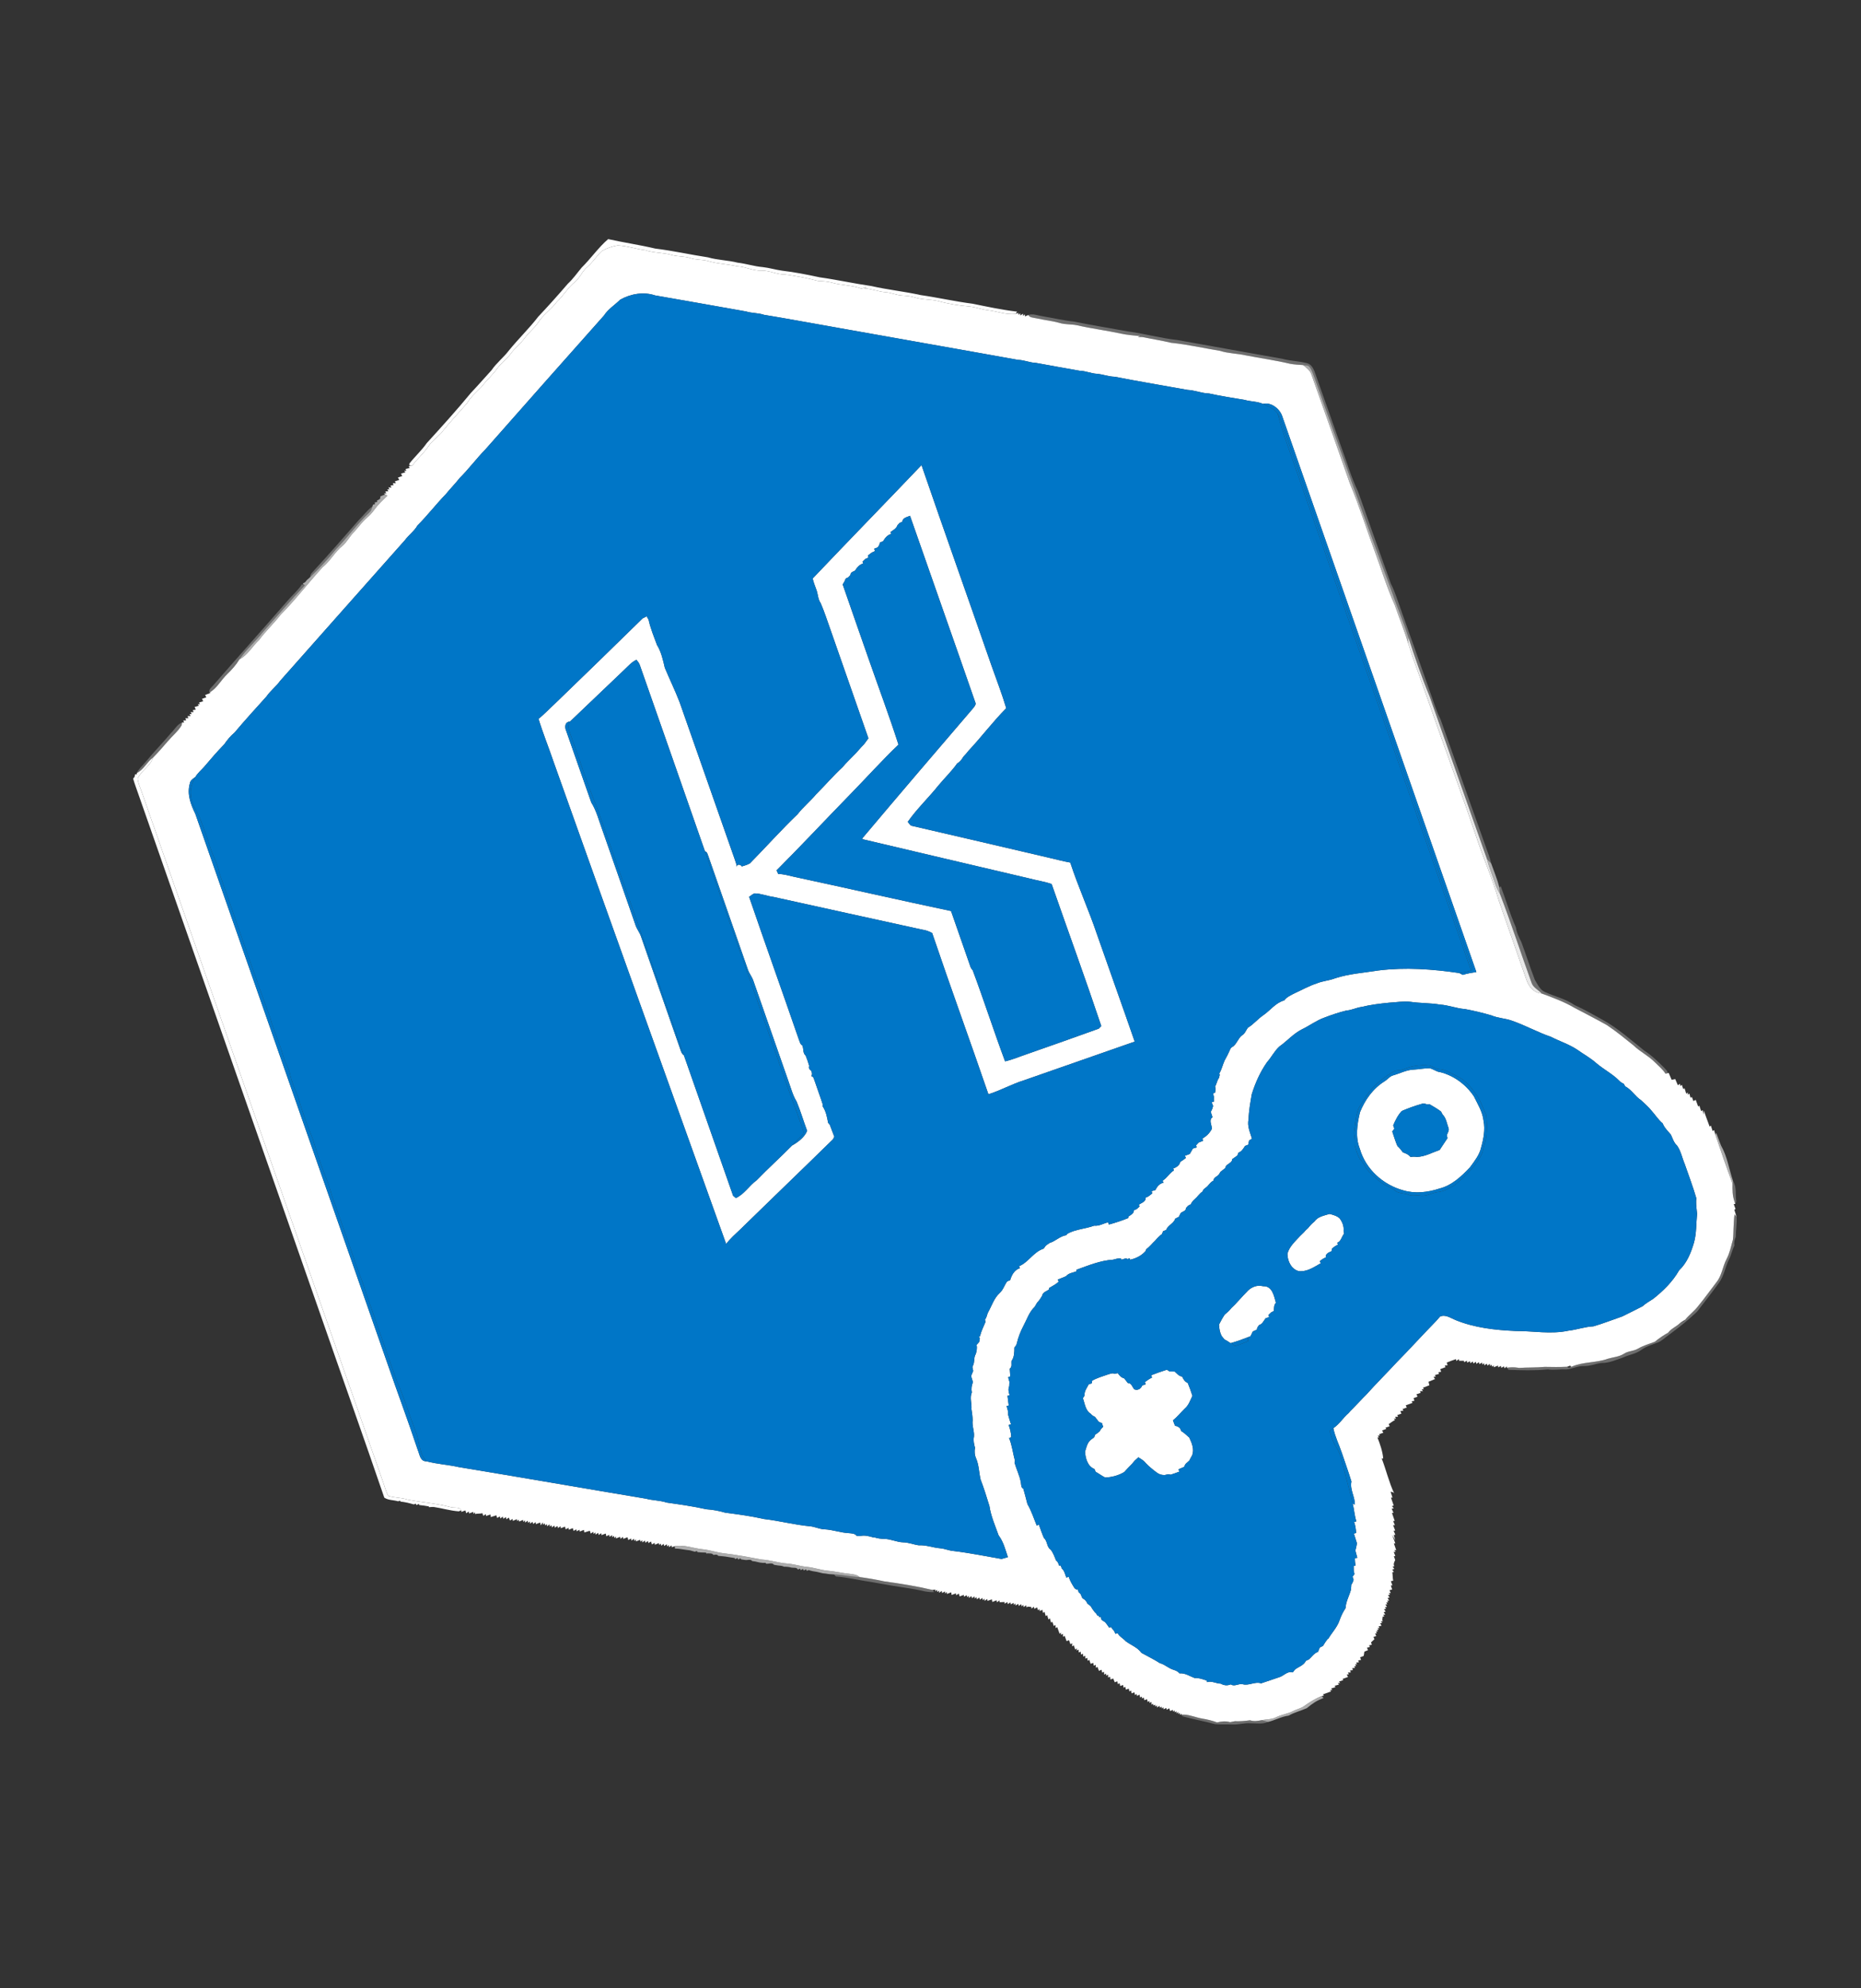 <svg width="88" height="94" viewBox="0 0 88 94" fill="none" xmlns="http://www.w3.org/2000/svg">
<rect x="0" y="0" width="88" height="94" fill="#333333" stroke="none"/>
<g clip-path="url(#clip0)">
<path d="M27.506 12.65C27.943 12.219 28.291 11.707 28.757 11.304C29.497 11.469 30.249 11.577 30.986 11.752C31.822 11.854 32.642 12.039 33.474 12.166C33.933 12.298 34.42 12.301 34.884 12.419C35.284 12.464 35.665 12.595 36.066 12.627C36.372 12.661 36.667 12.752 36.972 12.795C37.575 12.866 38.171 12.984 38.763 13.111C39.581 13.225 40.385 13.406 41.202 13.523C41.972 13.699 42.763 13.778 43.534 13.95C44.356 14.068 45.164 14.254 45.99 14.359C46.687 14.501 47.384 14.65 48.094 14.734L48.031 14.835C47.587 14.9 47.162 14.716 46.727 14.668C46.43 14.632 46.15 14.519 45.852 14.489C45.345 14.445 44.838 14.366 44.35 14.229C43.993 14.146 43.614 14.175 43.264 14.062C43.063 13.997 42.849 13.982 42.639 13.968C42.379 13.951 42.143 13.833 41.884 13.816C41.539 13.791 41.218 13.652 40.872 13.63C40.902 13.611 40.961 13.574 40.99 13.555C40.904 13.586 40.82 13.616 40.735 13.646C40.276 13.469 39.771 13.496 39.303 13.352C39.098 13.304 38.886 13.289 38.675 13.281C38.166 13.141 37.643 13.046 37.118 12.974C36.736 12.981 36.393 12.787 36.011 12.79C35.61 12.813 35.256 12.606 34.86 12.589C34.396 12.48 33.911 12.475 33.458 12.332C33.19 12.262 32.903 12.292 32.641 12.2C32.37 12.107 32.074 12.136 31.798 12.063C31.377 11.934 30.921 11.967 30.503 11.825C30.066 11.771 29.649 11.621 29.207 11.602C28.948 11.645 28.689 11.733 28.462 11.865C28.209 12.102 28.03 12.404 27.762 12.629C27.525 12.827 27.428 13.134 27.187 13.328C26.851 13.599 26.642 13.981 26.327 14.274C26.07 14.631 25.68 14.877 25.445 15.25C25.274 15.514 25.01 15.705 24.827 15.961C24.633 16.236 24.353 16.44 24.159 16.714C23.97 16.969 23.703 17.157 23.516 17.413C23.299 17.727 23.001 17.976 22.774 18.283C22.531 18.535 22.256 18.763 22.08 19.068C21.659 19.542 21.23 20.01 20.834 20.504C20.644 20.698 20.417 20.861 20.266 21.089C20.046 21.422 19.733 21.684 19.499 22.008L19.446 22.021L19.355 22.011C19.355 21.988 19.357 21.94 19.358 21.916C19.619 21.582 19.939 21.295 20.182 20.946C20.893 20.166 21.603 19.382 22.273 18.568C22.606 18.218 22.922 17.853 23.247 17.497C23.48 17.154 23.818 16.897 24.067 16.567C24.511 16.02 25.023 15.528 25.452 14.971C25.931 14.464 26.395 13.944 26.849 13.416C27.099 13.187 27.29 12.907 27.506 12.65Z" fill="white"/>
<path opacity="0.29" d="M16.98 24.571C17.195 24.363 17.371 24.114 17.614 23.937C17.583 24.041 17.548 24.15 17.465 24.229C16.895 24.756 16.448 25.392 15.906 25.945C15.522 26.414 15.109 26.862 14.669 27.282C14.659 27.131 14.804 27.038 14.887 26.927C15.602 26.157 16.287 25.36 16.98 24.571Z" fill="white"/>
<path opacity="0.29" d="M48.622 14.892C48.852 14.811 49.081 14.922 49.306 14.953C49.805 15.034 50.296 15.154 50.801 15.206C51.639 15.377 52.486 15.513 53.328 15.667C54.113 15.772 54.876 15.986 55.665 16.074C57.326 16.378 58.991 16.662 60.652 16.966C61.035 17.073 61.443 17.066 61.824 17.178C61.999 17.229 62.091 17.4 62.156 17.553C62.569 18.725 62.982 19.896 63.399 21.066C63.674 21.794 63.883 22.549 64.221 23.25C64.733 24.699 65.25 26.146 65.768 27.591C65.978 28.009 66.109 28.457 66.269 28.895C66.736 30.2 67.196 31.508 67.659 32.816C67.803 33.212 67.919 33.62 68.114 33.998C68.832 36.018 69.545 38.04 70.266 40.059C70.352 40.309 70.457 40.554 70.511 40.815C70.446 40.751 70.38 40.687 70.317 40.624C69.412 38.05 68.496 35.48 67.595 32.905C67.213 31.987 66.892 31.043 66.585 30.098C66.374 29.4 66.074 28.733 65.841 28.042C64.58 24.669 63.375 21.275 62.169 17.882C62.097 17.699 62.043 17.503 61.922 17.346C61.849 17.255 61.716 17.273 61.612 17.258C61.406 17.246 61.2 17.234 60.999 17.197C60.31 17.032 59.604 16.937 58.908 16.8C58.505 16.709 58.084 16.713 57.691 16.586C56.924 16.461 56.166 16.286 55.392 16.207C55.388 16.207 55.377 16.205 55.372 16.204C54.947 16.102 54.513 16.036 54.086 15.946C53.993 15.923 53.897 15.931 53.804 15.94C53.83 15.928 53.882 15.903 53.907 15.89C53.61 15.855 53.309 15.838 53.017 15.774C52.322 15.622 51.611 15.535 50.918 15.375C50.65 15.322 50.369 15.348 50.105 15.268C49.742 15.165 49.362 15.13 48.994 15.046C48.862 15.013 48.696 15.022 48.622 14.892Z" fill="white"/>
<path opacity="0.29" d="M14.361 27.646C14.376 27.65 14.408 27.659 14.423 27.663C13.738 28.385 13.094 29.141 12.431 29.883C12.082 30.33 11.64 30.706 11.322 31.174C11.166 31.434 10.961 31.661 10.742 31.873C10.451 32.151 10.266 32.534 9.906 32.74C9.86 32.596 9.989 32.509 10.074 32.413C11.231 31.079 12.413 29.765 13.571 28.432C13.801 28.159 14.08 27.925 14.278 27.627L14.361 27.646Z" fill="white"/>
<path opacity="0.29" d="M8.076 34.666C8.255 34.496 8.371 34.248 8.612 34.154C8.607 34.187 8.596 34.254 8.59 34.288C8.419 34.573 8.152 34.791 7.935 35.044C7.711 35.308 7.481 35.568 7.237 35.816C6.943 36.026 6.799 36.39 6.464 36.549C6.564 36.347 6.742 36.195 6.886 36.023C7.265 35.557 7.691 35.128 8.076 34.666Z" fill="white"/>
<path opacity="0.29" d="M70.903 41.965L70.964 41.895C71.207 42.544 71.403 43.214 71.682 43.85C71.715 44.103 71.839 44.327 71.946 44.554C72.163 45.145 72.354 45.745 72.581 46.332C72.715 46.545 72.825 46.812 73.08 46.91C73.539 47.118 74.047 47.228 74.461 47.52C74.919 47.723 75.35 47.975 75.787 48.215C76.507 48.615 77.115 49.163 77.752 49.67C78.105 49.899 78.404 50.192 78.7 50.486C78.75 50.558 78.892 50.641 78.829 50.742C78.811 50.747 78.775 50.757 78.757 50.762C78.63 50.559 78.442 50.407 78.274 50.239C77.967 49.921 77.554 49.725 77.237 49.417C76.828 49.089 76.423 48.753 75.984 48.463C75.478 48.177 74.959 47.913 74.445 47.642C73.96 47.359 73.427 47.161 72.898 46.967C72.745 46.794 72.497 46.693 72.423 46.463C71.918 45.067 71.461 43.652 70.93 42.266C70.917 42.165 70.91 42.066 70.903 41.965Z" fill="white"/>
<path opacity="0.29" d="M81.926 55.957L81.956 55.854C82.132 56.134 82.05 56.471 82.101 56.78C82.097 56.806 82.088 56.858 82.085 56.884L82.018 56.803C81.92 56.534 81.919 56.242 81.926 55.957Z" fill="white"/>
<path opacity="0.29" d="M81.973 58.057C81.989 57.839 81.988 57.621 82.021 57.404C82.045 57.435 82.093 57.499 82.117 57.531C82.139 57.838 82.079 58.164 82.078 58.479C82.017 58.607 81.993 58.745 82.013 58.885C81.907 59.092 81.87 59.322 81.763 59.529C81.575 59.894 81.529 60.319 81.276 60.655C80.978 61.072 80.662 61.475 80.348 61.879C80.249 62.045 80.08 62.148 79.947 62.284C79.605 62.59 79.238 62.868 78.868 63.142C78.714 63.251 78.579 63.392 78.4 63.462C78.134 63.569 77.85 63.641 77.618 63.814C77.366 64.003 77.042 64.04 76.762 64.171C76.429 64.284 76.096 64.44 75.739 64.434C75.455 64.463 75.186 64.591 74.898 64.58C74.611 64.569 74.348 64.715 74.067 64.741C73.775 64.72 73.482 64.786 73.192 64.738C72.574 64.801 71.952 64.781 71.334 64.758C71.313 64.733 71.272 64.684 71.251 64.66C71.421 64.638 71.591 64.631 71.761 64.658C71.77 64.66 71.788 64.662 71.798 64.663C71.806 64.665 71.824 64.667 71.833 64.669C72.236 64.642 72.638 64.659 73.042 64.62C73.397 64.627 73.752 64.633 74.108 64.614C74.153 64.672 74.215 64.672 74.294 64.617C74.299 64.615 74.311 64.613 74.317 64.612C74.864 64.371 75.473 64.438 76.028 64.236C76.28 64.161 76.554 64.146 76.783 64.004C76.983 63.863 77.246 63.885 77.453 63.758C77.702 63.615 77.979 63.532 78.248 63.434C78.443 63.273 78.653 63.129 78.877 63.006C79.017 62.817 79.246 62.728 79.418 62.571L79.476 62.533C79.528 62.505 79.579 62.477 79.632 62.45C79.645 62.435 79.673 62.405 79.686 62.391C79.868 62.164 80.113 61.992 80.288 61.76C80.596 61.388 80.875 60.997 81.167 60.615C81.426 60.294 81.455 59.876 81.643 59.523C81.793 59.238 81.855 58.924 81.941 58.619L81.943 58.611L81.944 58.602C81.965 58.429 81.967 58.257 81.972 58.085C81.972 58.078 81.973 58.064 81.973 58.057Z" fill="white"/>
<path opacity="0.29" d="M39.435 74.432C39.843 74.442 40.24 74.544 40.648 74.556C41.039 74.61 41.428 74.675 41.814 74.76C42.58 74.866 43.344 74.987 44.095 75.166L44.172 75.266C43.855 75.29 43.555 75.184 43.249 75.132C42.555 75.025 41.863 74.913 41.173 74.786C40.623 74.709 40.084 74.569 39.528 74.529C39.505 74.505 39.458 74.456 39.435 74.432Z" fill="white"/>
<path opacity="0.29" d="M55.994 81.059C56.285 81.074 56.557 81.198 56.844 81.247C57.086 81.286 57.324 81.343 57.552 81.428C57.755 81.379 57.967 81.355 58.167 81.416C58.241 81.401 58.316 81.386 58.392 81.371C58.631 81.382 58.87 81.359 59.109 81.326C59.289 81.388 59.481 81.358 59.666 81.32C59.765 81.349 59.864 81.38 59.966 81.405C59.702 81.522 59.413 81.465 59.137 81.468C58.843 81.44 58.555 81.544 58.261 81.525C57.993 81.509 57.724 81.538 57.458 81.508C56.935 81.371 56.401 81.275 55.88 81.13C55.916 81.104 55.954 81.081 55.994 81.059Z" fill="white"/>
<path d="M27.762 12.629C28.03 12.404 28.209 12.102 28.462 11.865C28.689 11.733 28.948 11.645 29.207 11.602C29.649 11.621 30.066 11.772 30.503 11.825C30.921 11.967 31.377 11.934 31.798 12.063C32.074 12.136 32.37 12.107 32.641 12.2C32.903 12.292 33.19 12.262 33.458 12.332C33.911 12.475 34.396 12.48 34.86 12.589C35.256 12.606 35.61 12.813 36.011 12.79C36.393 12.787 36.736 12.981 37.118 12.974C37.643 13.046 38.166 13.141 38.675 13.281C38.886 13.289 39.098 13.304 39.303 13.352C39.771 13.496 40.276 13.469 40.735 13.646C40.82 13.616 40.904 13.586 40.99 13.555C40.961 13.574 40.902 13.611 40.872 13.63C41.218 13.652 41.539 13.791 41.884 13.816C42.143 13.833 42.379 13.951 42.639 13.968C42.849 13.982 43.063 13.997 43.264 14.062C43.614 14.175 43.993 14.146 44.35 14.229C44.838 14.366 45.345 14.445 45.852 14.489C46.15 14.519 46.43 14.632 46.727 14.668C47.162 14.716 47.587 14.9 48.031 14.835C48.063 14.825 48.126 14.804 48.157 14.795L48.155 14.886L48.236 14.81L48.249 14.916C48.28 14.894 48.343 14.85 48.374 14.829L48.381 14.938L48.46 14.859L48.469 14.959C48.507 14.942 48.584 14.909 48.622 14.892C48.696 15.022 48.862 15.013 48.994 15.046C49.362 15.13 49.742 15.165 50.105 15.268C50.369 15.348 50.65 15.322 50.918 15.375C51.611 15.535 52.322 15.622 53.017 15.774C53.309 15.838 53.61 15.855 53.907 15.89C53.882 15.903 53.83 15.928 53.804 15.94C53.897 15.931 53.993 15.923 54.086 15.946C54.513 16.036 54.947 16.102 55.372 16.204C55.377 16.205 55.388 16.207 55.392 16.207C56.166 16.286 56.924 16.461 57.691 16.586C58.084 16.713 58.505 16.709 58.908 16.8C59.604 16.937 60.31 17.032 60.999 17.197C61.2 17.234 61.406 17.246 61.612 17.258C61.78 17.386 61.962 17.52 62.022 17.731C62.633 19.435 63.227 21.146 63.83 22.854C64.278 23.921 64.621 25.028 65.024 26.113C65.33 26.942 65.587 27.792 65.951 28.599C66.164 29.219 66.415 29.828 66.604 30.456C66.863 31.298 67.189 32.117 67.472 32.951C68.225 35.116 69.026 37.265 69.764 39.435C70.106 40.495 70.569 41.514 70.876 42.587C71.305 43.82 71.739 45.052 72.167 46.286C72.269 46.615 72.514 46.941 72.898 46.967C73.427 47.161 73.96 47.359 74.445 47.642C74.959 47.913 75.478 48.177 75.984 48.463C76.423 48.753 76.828 49.089 77.237 49.417C77.554 49.725 77.967 49.921 78.274 50.239C78.442 50.407 78.63 50.559 78.757 50.762C78.775 50.757 78.811 50.747 78.829 50.742L78.905 50.72C78.951 50.83 79 50.94 79.047 51.051C79.089 51.042 79.173 51.023 79.215 51.014C79.256 51.11 79.3 51.208 79.341 51.306C79.367 51.288 79.416 51.253 79.442 51.236L79.454 51.341L79.531 51.289C79.546 51.338 79.577 51.437 79.592 51.486L79.654 51.446C79.681 51.533 79.709 51.619 79.738 51.706L79.812 51.646L79.811 51.755L79.886 51.699C79.9 51.749 79.927 51.849 79.94 51.899L80.004 51.861C80.021 51.909 80.056 52.005 80.074 52.053C80.102 52.039 80.157 52.011 80.185 51.996C80.224 52.102 80.262 52.207 80.301 52.314L80.357 52.271C80.384 52.357 80.412 52.444 80.441 52.531L80.509 52.481C80.521 52.535 80.544 52.644 80.556 52.698C80.56 52.648 80.567 52.548 80.57 52.499C80.648 52.757 80.754 53.005 80.842 53.26L80.901 53.214C80.928 53.299 80.956 53.384 80.984 53.47L81.053 53.425C81.068 53.48 81.098 53.587 81.112 53.641C81.372 54.416 81.638 55.191 81.926 55.957C81.919 56.242 81.92 56.534 82.018 56.803C82.028 56.832 82.049 56.889 82.059 56.917C82.04 56.919 82.001 56.921 81.982 56.922C82.004 56.981 82.046 57.099 82.067 57.158L82.011 57.194C82.047 57.305 82.082 57.418 82.117 57.531C82.093 57.499 82.045 57.435 82.021 57.404C81.988 57.621 81.989 57.839 81.973 58.057C81.973 58.064 81.972 58.078 81.972 58.085C81.967 58.257 81.965 58.429 81.944 58.602C81.944 58.606 81.942 58.615 81.941 58.619C81.855 58.924 81.793 59.238 81.643 59.523C81.455 59.876 81.426 60.294 81.167 60.615C80.875 60.997 80.596 61.388 80.288 61.76C80.113 61.992 79.868 62.164 79.686 62.391C79.614 62.434 79.543 62.475 79.476 62.522C79.462 62.534 79.432 62.559 79.418 62.571C79.246 62.728 79.017 62.817 78.877 63.006C78.653 63.13 78.443 63.273 78.248 63.434C77.979 63.532 77.702 63.615 77.453 63.758C77.246 63.885 76.983 63.863 76.783 64.004C76.554 64.146 76.28 64.161 76.028 64.236C75.473 64.438 74.864 64.371 74.317 64.612C74.311 64.613 74.299 64.615 74.294 64.617C74.282 64.603 74.258 64.574 74.246 64.561C74.212 64.574 74.143 64.601 74.108 64.614C73.752 64.633 73.397 64.627 73.042 64.62C72.638 64.659 72.236 64.642 71.833 64.669C71.824 64.667 71.806 64.665 71.798 64.664C71.788 64.662 71.77 64.66 71.761 64.658C71.591 64.631 71.421 64.638 71.251 64.66C71.253 64.643 71.257 64.611 71.259 64.594C71.23 64.617 71.173 64.663 71.145 64.686L71.111 64.593C71.082 64.612 71.023 64.649 70.993 64.668L70.969 64.571C70.939 64.59 70.88 64.628 70.85 64.647L70.833 64.56C70.784 64.58 70.685 64.619 70.635 64.639L70.636 64.555L70.553 64.611L70.536 64.517L70.461 64.579L70.452 64.477C70.423 64.498 70.366 64.54 70.337 64.56L70.305 64.467C70.276 64.487 70.217 64.528 70.188 64.548L70.176 64.444L70.097 64.514L70.084 64.416C70.052 64.434 69.989 64.471 69.958 64.49L69.934 64.399C69.903 64.419 69.841 64.459 69.81 64.478L69.796 64.382C69.764 64.4 69.699 64.439 69.667 64.458L69.645 64.365C69.616 64.386 69.556 64.426 69.526 64.446L69.504 64.352C69.472 64.37 69.411 64.403 69.38 64.421L69.36 64.327C69.329 64.346 69.268 64.382 69.237 64.401L69.22 64.33C69.146 64.33 69.072 64.33 68.998 64.332L68.981 64.253C68.952 64.275 68.895 64.32 68.867 64.342L68.848 64.254C68.698 64.303 68.552 64.359 68.408 64.419C68.42 64.449 68.442 64.509 68.454 64.539C68.419 64.544 68.349 64.554 68.314 64.559L68.355 64.633C68.27 64.664 68.186 64.696 68.103 64.729C68.115 64.759 68.138 64.819 68.149 64.848C68.114 64.856 68.045 64.87 68.01 64.876L68.051 64.949C68 64.964 67.898 64.995 67.847 65.01L67.892 65.086L67.785 65.094C67.803 65.119 67.84 65.169 67.858 65.195C67.755 65.237 67.651 65.281 67.549 65.324C67.56 65.378 67.576 65.434 67.589 65.49C67.487 65.527 67.386 65.567 67.285 65.606L67.331 65.674L67.226 65.684L67.291 65.766C67.254 65.766 67.181 65.768 67.145 65.768L67.18 65.847C67.13 65.865 67.029 65.899 66.978 65.917C66.992 65.944 67.018 65.999 67.032 66.026C66.984 66.045 66.889 66.083 66.841 66.102C66.852 66.131 66.874 66.191 66.885 66.22C66.851 66.228 66.783 66.243 66.75 66.25L66.794 66.32C66.684 66.359 66.579 66.401 66.471 66.44C66.484 66.466 66.509 66.517 66.522 66.543C66.471 66.56 66.37 66.596 66.32 66.615L66.366 66.686C66.329 66.692 66.256 66.703 66.219 66.709C66.231 66.74 66.255 66.8 66.267 66.831C66.219 66.848 66.121 66.881 66.073 66.898L66.109 66.977C66.074 66.978 66.003 66.98 65.967 66.981L66.013 67.068L65.907 67.076L65.965 67.133C65.856 67.186 65.763 67.262 65.665 67.327C65.677 67.352 65.7 67.401 65.712 67.426C65.663 67.443 65.565 67.477 65.515 67.494L65.552 67.551C65.502 67.57 65.402 67.608 65.352 67.628C65.368 67.654 65.399 67.706 65.415 67.731C65.363 67.75 65.26 67.788 65.208 67.807L65.249 67.867L65.15 67.876L65.208 67.952L65.134 67.957C65.261 68.279 65.377 68.609 65.407 68.951L65.336 68.949C65.546 69.493 65.677 70.069 65.924 70.597C65.88 70.547 65.824 70.523 65.757 70.525C65.784 70.617 65.814 70.709 65.847 70.802L65.775 70.802C65.819 70.926 65.86 71.051 65.904 71.177C65.882 71.182 65.839 71.194 65.818 71.2C65.84 71.228 65.885 71.283 65.908 71.311L65.808 71.321C65.83 71.371 65.873 71.472 65.894 71.523L65.82 71.523C65.864 71.649 65.906 71.778 65.952 71.905L65.875 71.903C65.896 71.953 65.939 72.053 65.961 72.103L65.875 72.103C65.907 72.187 65.94 72.272 65.974 72.358L65.899 72.368C65.92 72.416 65.962 72.511 65.983 72.559L65.907 72.565C65.926 72.628 65.962 72.756 65.98 72.82C65.942 72.754 65.867 72.624 65.829 72.559C65.88 72.692 65.93 72.826 65.98 72.962L65.913 72.967C65.949 73.072 65.984 73.179 66.021 73.285L65.928 73.279L65.999 73.363L65.904 73.368C65.924 73.417 65.961 73.515 65.981 73.564L65.91 73.568C65.926 73.614 65.958 73.706 65.974 73.751C65.93 73.846 65.873 73.945 65.934 74.046L65.853 74.063C65.874 74.091 65.915 74.147 65.935 74.174L65.833 74.202C65.853 74.23 65.892 74.287 65.912 74.315L65.837 74.33C65.859 74.462 65.851 74.597 65.879 74.73C65.851 74.734 65.796 74.745 65.769 74.75C65.787 74.8 65.823 74.899 65.841 74.949L65.767 74.956C65.782 75.003 65.814 75.097 65.83 75.144C65.798 75.153 65.734 75.171 65.702 75.18C65.718 75.212 65.75 75.275 65.766 75.307L65.668 75.319L65.734 75.395L65.63 75.411C65.65 75.438 65.69 75.493 65.71 75.52L65.613 75.552C65.632 75.581 65.668 75.637 65.688 75.666L65.587 75.675L65.646 75.746L65.549 75.766L65.606 75.842L65.511 75.853C65.53 75.882 65.567 75.941 65.585 75.969L65.485 75.982L65.542 76.06L65.443 76.078C65.463 76.104 65.504 76.158 65.525 76.184L65.431 76.22C65.449 76.248 65.486 76.305 65.505 76.333L65.403 76.341L65.463 76.421L65.384 76.425C65.378 76.467 65.367 76.55 65.362 76.592L65.394 76.643L65.295 76.655L65.362 76.727L65.263 76.737C65.279 76.767 65.311 76.828 65.326 76.858C65.291 76.865 65.221 76.881 65.186 76.889L65.234 76.967L65.143 76.969L65.189 77.047L65.095 77.065L65.157 77.123L65.061 77.143L65.109 77.22L65.021 77.225C65.036 77.254 65.064 77.312 65.079 77.341C65.046 77.353 64.979 77.377 64.945 77.39C64.957 77.416 64.981 77.468 64.993 77.494C64.938 77.544 64.883 77.596 64.829 77.648C64.84 77.675 64.861 77.729 64.871 77.756C64.838 77.763 64.771 77.777 64.738 77.784L64.776 77.864C64.741 77.871 64.673 77.886 64.638 77.893C64.65 77.923 64.675 77.983 64.688 78.012C64.646 78.03 64.56 78.064 64.517 78.082C64.506 78.149 64.494 78.216 64.484 78.285C64.442 78.302 64.356 78.337 64.313 78.354C64.325 78.384 64.348 78.443 64.36 78.473C64.326 78.479 64.257 78.492 64.223 78.498L64.261 78.584C64.226 78.588 64.156 78.597 64.121 78.601L64.175 78.682L64.081 78.682L64.123 78.767L64.026 78.775L64.081 78.848C64.045 78.853 63.972 78.863 63.936 78.868L63.977 78.955C63.942 78.96 63.872 78.968 63.837 78.973L63.877 79.065C63.841 79.067 63.77 79.069 63.734 79.07L63.786 79.151L63.684 79.164C63.699 79.193 63.728 79.25 63.743 79.279C63.656 79.31 63.569 79.342 63.484 79.374L63.521 79.428C63.468 79.446 63.364 79.481 63.312 79.498L63.376 79.568L63.261 79.566L63.318 79.639C63.266 79.653 63.16 79.682 63.108 79.697L63.153 79.76C63.1 79.776 62.994 79.81 62.942 79.827L63.004 79.898L62.89 79.896L62.944 79.962C62.815 80.008 62.687 80.056 62.559 80.103L62.603 80.162L62.494 80.183C62.186 80.307 61.9 80.487 61.631 80.681C61.474 80.778 61.29 80.814 61.128 80.9C60.877 81.031 60.588 81.057 60.337 81.188C60.128 81.292 59.89 81.276 59.666 81.32C59.481 81.358 59.289 81.388 59.109 81.326C58.87 81.359 58.631 81.382 58.392 81.371C58.316 81.386 58.241 81.401 58.167 81.416C57.967 81.355 57.755 81.379 57.552 81.428C57.324 81.343 57.086 81.286 56.844 81.247C56.557 81.198 56.285 81.074 55.994 81.059L55.877 81.082L55.882 81.012L55.801 81.075L55.792 80.974L55.715 81.039L55.716 80.935L55.638 81.001L55.633 80.903L55.546 80.952L55.55 80.857L55.469 80.922L55.46 80.832C55.428 80.847 55.363 80.878 55.331 80.894C55.321 80.861 55.301 80.793 55.291 80.76C55.262 80.778 55.203 80.813 55.173 80.831L55.146 80.744C55.114 80.76 55.051 80.792 55.02 80.808L55.013 80.708L54.943 80.777L54.925 80.682L54.845 80.735L54.834 80.645C54.803 80.665 54.742 80.704 54.712 80.723L54.713 80.623L54.625 80.68L54.628 80.59L54.544 80.63L54.524 80.542L54.451 80.595C54.449 80.561 54.444 80.491 54.442 80.457L54.351 80.508L54.357 80.409L54.271 80.464C54.264 80.431 54.249 80.365 54.241 80.332C54.209 80.344 54.145 80.367 54.112 80.378C54.104 80.346 54.087 80.282 54.079 80.249L53.995 80.297L53.994 80.204L53.913 80.254C53.906 80.22 53.893 80.151 53.886 80.118C53.855 80.132 53.792 80.161 53.761 80.175L53.749 80.082L53.669 80.137C53.662 80.105 53.65 80.039 53.644 80.006C53.609 80.018 53.54 80.043 53.506 80.054C53.5 80.021 53.491 79.955 53.486 79.922L53.402 79.961C53.394 79.928 53.381 79.863 53.374 79.83C53.34 79.843 53.272 79.868 53.239 79.881C53.233 79.847 53.222 79.781 53.216 79.747L53.132 79.789C53.125 79.756 53.112 79.69 53.105 79.658C53.071 79.67 53.004 79.695 52.971 79.707C52.964 79.674 52.95 79.608 52.944 79.575L52.859 79.617C52.853 79.585 52.842 79.519 52.836 79.486C52.805 79.498 52.745 79.519 52.714 79.531C52.695 79.486 52.657 79.396 52.639 79.351C52.606 79.364 52.543 79.389 52.511 79.402C52.506 79.369 52.497 79.303 52.492 79.269L52.399 79.303C52.398 79.269 52.396 79.201 52.395 79.168L52.305 79.217L52.301 79.119L52.212 79.171C52.211 79.137 52.209 79.07 52.207 79.036L52.117 79.074C52.111 79.04 52.097 78.972 52.09 78.938C52.059 78.951 51.997 78.978 51.966 78.991C51.949 78.945 51.913 78.853 51.895 78.806L51.813 78.841C51.814 78.807 51.814 78.739 51.814 78.705L51.72 78.748C51.714 78.714 51.702 78.646 51.696 78.613C51.665 78.624 51.603 78.646 51.572 78.658C51.556 78.611 51.523 78.516 51.508 78.47L51.428 78.515C51.424 78.48 51.417 78.41 51.414 78.375L51.319 78.414C51.318 78.38 51.316 78.311 51.315 78.277L51.223 78.317C51.218 78.282 51.208 78.212 51.204 78.177L51.117 78.224C51.113 78.19 51.106 78.119 51.103 78.084L51.007 78.121C51.007 78.086 51.006 78.017 51.005 77.983L50.913 78.033L50.921 77.927L50.843 77.985C50.828 77.936 50.796 77.838 50.78 77.789L50.694 77.829C50.697 77.793 50.7 77.723 50.703 77.688L50.616 77.728C50.599 77.68 50.564 77.585 50.548 77.538C50.519 77.551 50.464 77.575 50.435 77.587C50.405 77.503 50.374 77.42 50.344 77.336L50.264 77.379C50.264 77.344 50.263 77.275 50.262 77.241L50.169 77.289L50.172 77.184L50.105 77.237C50.068 77.132 50.028 77.027 49.992 76.922L49.913 76.967C49.913 76.931 49.913 76.859 49.913 76.823L49.827 76.869C49.811 76.819 49.782 76.721 49.766 76.671L49.702 76.712C49.687 76.66 49.657 76.556 49.642 76.503L49.578 76.564C49.562 76.511 49.531 76.407 49.515 76.355L49.449 76.405C49.434 76.353 49.404 76.248 49.39 76.196L49.318 76.254C49.311 76.217 49.298 76.142 49.291 76.105C49.259 76.12 49.194 76.15 49.161 76.165L49.156 76.073L49.076 76.122C49.068 76.089 49.051 76.023 49.042 75.99C49.009 76.007 48.944 76.041 48.91 76.059L48.89 75.959C48.862 75.981 48.804 76.028 48.775 76.05L48.764 75.969C48.721 75.966 48.637 75.958 48.595 75.955L48.537 75.991L48.52 75.891C48.49 75.913 48.429 75.957 48.399 75.978L48.387 75.871L48.307 75.943L48.294 75.837C48.264 75.859 48.203 75.901 48.172 75.923L48.153 75.823C48.12 75.843 48.055 75.882 48.023 75.901L48.013 75.797L47.938 75.875L47.927 75.775C47.895 75.793 47.829 75.831 47.797 75.849L47.775 75.752C47.746 75.774 47.687 75.817 47.657 75.839L47.634 75.736C47.602 75.757 47.539 75.797 47.507 75.818L47.502 75.736C47.424 75.738 47.345 75.742 47.267 75.747L47.261 75.66C47.231 75.682 47.171 75.727 47.141 75.749L47.124 75.655C47.074 75.675 46.973 75.715 46.923 75.734C46.917 75.703 46.906 75.641 46.901 75.61C46.849 75.629 46.745 75.667 46.694 75.685L46.681 75.592C46.651 75.615 46.591 75.66 46.561 75.683L46.547 75.577L46.469 75.651L46.457 75.546C46.426 75.566 46.362 75.605 46.331 75.625L46.311 75.526C46.28 75.546 46.217 75.587 46.186 75.606L46.175 75.504L46.092 75.574L46.082 75.469C46.053 75.491 45.994 75.535 45.965 75.557L45.934 75.456C45.905 75.478 45.846 75.523 45.816 75.546L45.807 75.44L45.731 75.508L45.712 75.415C45.679 75.433 45.614 75.468 45.581 75.486L45.575 75.399C45.525 75.417 45.426 75.454 45.377 75.472C45.368 75.439 45.35 75.37 45.341 75.337C45.31 75.357 45.246 75.398 45.214 75.418L45.204 75.328C45.152 75.346 45.049 75.384 44.998 75.403C44.994 75.372 44.985 75.309 44.98 75.278C44.928 75.297 44.824 75.335 44.773 75.355L44.768 75.257L44.691 75.339L44.681 75.233C44.649 75.253 44.584 75.293 44.552 75.313L44.529 75.21C44.499 75.233 44.44 75.279 44.411 75.302L44.4 75.194L44.315 75.268L44.314 75.159L44.225 75.237L44.236 75.15C44.201 75.154 44.131 75.163 44.095 75.166C43.344 74.987 42.58 74.866 41.814 74.76C41.428 74.675 41.039 74.61 40.648 74.556C40.52 74.441 40.344 74.424 40.178 74.405C39.828 74.37 39.486 74.286 39.136 74.255C38.799 74.223 38.483 74.104 38.148 74.074C37.831 74.042 37.528 73.94 37.211 73.917C36.807 73.887 36.424 73.753 36.02 73.728C35.413 73.616 34.806 73.497 34.19 73.429C33.858 73.386 33.542 73.272 33.208 73.24C32.774 73.195 32.347 73.013 31.904 73.096C31.87 73.109 31.802 73.135 31.768 73.147L31.756 73.057C31.726 73.079 31.666 73.123 31.636 73.145L31.622 73.039L31.542 73.112L31.532 73.006C31.501 73.027 31.439 73.068 31.407 73.088L31.38 72.987C31.351 73.01 31.293 73.056 31.264 73.079L31.257 72.979L31.171 73.037L31.158 72.951C31.11 72.971 31.013 73.01 30.965 73.03L30.955 72.939C30.923 72.958 30.86 72.997 30.828 73.016C30.817 72.981 30.795 72.91 30.783 72.875C30.752 72.894 30.692 72.933 30.661 72.952L30.64 72.853C30.61 72.873 30.547 72.915 30.517 72.935L30.496 72.831C30.465 72.854 30.404 72.898 30.373 72.92L30.362 72.812L30.292 72.888C30.286 72.865 30.273 72.82 30.268 72.798C30.219 72.817 30.123 72.854 30.075 72.872L30.069 72.774L29.99 72.853L29.981 72.747C29.95 72.768 29.887 72.811 29.856 72.833L29.84 72.734C29.806 72.752 29.74 72.789 29.707 72.807C29.698 72.774 29.682 72.707 29.674 72.674C29.624 72.694 29.524 72.733 29.474 72.752L29.459 72.657C29.43 72.68 29.372 72.727 29.343 72.75L29.325 72.655C29.275 72.674 29.175 72.713 29.126 72.732L29.122 72.636L29.048 72.713L29.034 72.61L28.949 72.674L28.948 72.573C28.917 72.593 28.853 72.635 28.822 72.655L28.806 72.558C28.773 72.576 28.705 72.613 28.671 72.63C28.664 72.597 28.651 72.532 28.644 72.499C28.593 72.518 28.491 72.555 28.44 72.574L28.433 72.482C28.401 72.504 28.338 72.546 28.307 72.568L28.285 72.466C28.254 72.487 28.191 72.53 28.16 72.551L28.151 72.447L28.067 72.521L28.059 72.417C28.028 72.437 27.964 72.479 27.933 72.5C27.923 72.467 27.902 72.401 27.892 72.368C27.804 72.394 27.718 72.421 27.631 72.448C27.625 72.418 27.614 72.356 27.609 72.326C27.559 72.346 27.46 72.386 27.41 72.407L27.402 72.32C27.369 72.339 27.302 72.376 27.268 72.395L27.254 72.301C27.221 72.319 27.156 72.356 27.124 72.374C27.114 72.342 27.095 72.277 27.086 72.244C27.038 72.263 26.94 72.301 26.892 72.32L26.884 72.23C26.85 72.248 26.781 72.283 26.747 72.301C26.741 72.269 26.727 72.204 26.72 72.172C26.67 72.191 26.568 72.229 26.517 72.248L26.505 72.153C26.475 72.176 26.417 72.221 26.387 72.243L26.363 72.143C26.331 72.163 26.267 72.202 26.235 72.222L26.214 72.122C26.184 72.144 26.124 72.188 26.094 72.211L26.086 72.105L25.998 72.171L25.988 72.064C25.958 72.088 25.898 72.134 25.868 72.157L25.862 72.055L25.778 72.117L25.761 72.017L25.681 72.084L25.67 71.968C25.645 72.003 25.595 72.075 25.571 72.111L25.541 71.979C25.491 71.998 25.39 72.036 25.339 72.055L25.33 71.961C25.299 71.982 25.237 72.025 25.207 72.047L25.182 71.946C25.151 71.968 25.09 72.011 25.059 72.033L25.053 71.928L24.965 71.996L24.957 71.891C24.927 71.913 24.864 71.959 24.832 71.982L24.822 71.874L24.744 71.954L24.735 71.854C24.688 71.874 24.593 71.913 24.546 71.933L24.53 71.845L24.45 71.91L24.446 71.821C24.396 71.841 24.296 71.88 24.246 71.9L24.236 71.806C24.206 71.826 24.145 71.865 24.114 71.885C24.101 71.85 24.076 71.782 24.064 71.747C24.034 71.767 23.973 71.805 23.942 71.824L23.925 71.723C23.893 71.743 23.83 71.781 23.799 71.8L23.774 71.698C23.745 71.721 23.688 71.767 23.659 71.789L23.638 71.689C23.604 71.708 23.539 71.745 23.506 71.763C23.497 71.732 23.482 71.669 23.474 71.638C23.385 71.665 23.295 71.692 23.206 71.72C23.202 71.69 23.194 71.629 23.19 71.599C23.138 71.617 23.035 71.653 22.983 71.671L22.975 71.581C22.944 71.601 22.881 71.641 22.849 71.662C22.84 71.63 22.823 71.57 22.814 71.539C22.697 71.566 22.577 71.551 22.461 71.576L22.463 71.492L22.381 71.574L22.384 71.476C22.332 71.495 22.229 71.532 22.178 71.55L22.17 71.46C22.137 71.48 22.073 71.519 22.042 71.538C22.033 71.505 22.016 71.439 22.008 71.406C21.96 71.423 21.865 71.458 21.818 71.476L21.803 71.399C21.744 71.219 21.457 71.308 21.301 71.249C20.635 71.071 19.938 71.027 19.262 70.893C18.97 70.792 18.648 70.814 18.357 70.718C18.236 70.49 18.18 70.238 18.091 69.998C14.294 59.157 10.506 48.313 6.712 37.471C6.642 37.251 6.531 37.04 6.509 36.807C6.678 36.428 7.113 36.215 7.237 35.816C7.481 35.568 7.711 35.308 7.935 35.044C8.152 34.791 8.419 34.573 8.59 34.288C8.596 34.254 8.607 34.187 8.612 34.154C8.636 34.156 8.683 34.16 8.707 34.161L8.663 34.066C8.699 34.062 8.772 34.055 8.809 34.051L8.762 33.958C8.799 33.956 8.872 33.952 8.909 33.95L8.866 33.854C8.904 33.852 8.979 33.848 9.016 33.846L8.958 33.758L9.068 33.761L9.008 33.67C9.045 33.669 9.119 33.666 9.156 33.664L9.112 33.573C9.149 33.566 9.222 33.555 9.258 33.549C9.244 33.518 9.216 33.456 9.201 33.425C9.252 33.409 9.354 33.376 9.405 33.36L9.348 33.294L9.453 33.287L9.41 33.212C9.46 33.197 9.558 33.167 9.608 33.152C9.594 33.124 9.566 33.068 9.551 33.039C9.603 33.021 9.706 32.984 9.757 32.965C9.742 32.938 9.713 32.884 9.698 32.857C9.785 32.824 9.872 32.791 9.96 32.758L9.906 32.74C10.266 32.534 10.451 32.151 10.742 31.873C10.961 31.661 11.166 31.434 11.322 31.174C11.723 30.964 11.934 30.552 12.255 30.254C12.56 29.834 12.949 29.482 13.264 29.069C13.973 28.358 14.573 27.557 15.252 26.82C15.619 26.525 15.831 26.097 16.197 25.802C16.414 25.617 16.535 25.356 16.736 25.156C16.948 24.935 17.115 24.676 17.352 24.477C17.483 24.365 17.601 24.239 17.7 24.099C17.876 23.852 18.101 23.644 18.319 23.432C18.293 23.416 18.241 23.385 18.215 23.369C18.198 23.359 18.165 23.338 18.148 23.328L18.268 23.324L18.217 23.235C18.254 23.232 18.329 23.224 18.367 23.22L18.311 23.131L18.421 23.139L18.362 23.045C18.4 23.046 18.475 23.047 18.512 23.048L18.464 22.955C18.502 22.95 18.578 22.939 18.616 22.933L18.571 22.843C18.608 22.842 18.684 22.84 18.722 22.84L18.67 22.757C18.723 22.739 18.828 22.705 18.881 22.688C18.864 22.661 18.832 22.605 18.816 22.577C18.868 22.559 18.972 22.522 19.023 22.503C19.007 22.476 18.976 22.42 18.96 22.392C19.013 22.376 19.119 22.343 19.172 22.327L19.108 22.259L19.218 22.256L19.17 22.176C19.221 22.162 19.323 22.135 19.375 22.121L19.32 22.052C19.352 22.044 19.414 22.029 19.446 22.021L19.499 22.008C19.733 21.684 20.046 21.422 20.266 21.089C20.417 20.861 20.644 20.698 20.834 20.504C21.23 20.01 21.659 19.542 22.08 19.068C22.256 18.763 22.531 18.535 22.774 18.283C23.001 17.976 23.299 17.727 23.516 17.413C23.703 17.157 23.97 16.969 24.159 16.714C24.353 16.44 24.633 16.236 24.827 15.961C25.01 15.705 25.274 15.514 25.445 15.25C25.68 14.877 26.07 14.631 26.327 14.274C26.642 13.981 26.851 13.599 27.187 13.328C27.428 13.134 27.525 12.827 27.762 12.629ZM28.556 14.921C26.681 17.026 24.816 19.134 22.951 21.248C22.526 21.682 22.167 22.171 21.736 22.599C21.531 22.864 21.291 23.101 21.081 23.363C20.616 23.84 20.213 24.371 19.741 24.842C19.59 25.109 19.329 25.289 19.149 25.534C17.178 27.746 15.22 29.968 13.253 32.181C13.059 32.452 12.786 32.657 12.597 32.931C12.088 33.494 11.579 34.053 11.091 34.633C10.904 34.793 10.744 34.978 10.609 35.181C10.277 35.522 9.966 35.882 9.66 36.245C9.519 36.408 9.346 36.545 9.238 36.733C9.122 36.813 8.986 36.904 8.973 37.055C8.836 37.545 9.019 38.036 9.233 38.467C12.261 47.124 15.286 55.781 18.312 64.438C18.786 65.812 19.298 67.173 19.756 68.553C19.848 68.76 19.863 69.097 20.17 69.084C20.666 69.219 21.196 69.243 21.7 69.359C24.651 69.844 27.596 70.359 30.545 70.851C30.862 70.938 31.201 70.926 31.514 71.034C32.144 71.124 32.776 71.212 33.396 71.351C33.7 71.371 33.998 71.425 34.287 71.511C34.903 71.593 35.522 71.674 36.127 71.813C36.856 71.897 37.564 72.086 38.296 72.155C38.532 72.174 38.744 72.291 38.982 72.299C39.369 72.317 39.733 72.457 40.12 72.478C40.257 72.492 40.425 72.487 40.511 72.611C40.549 72.613 40.624 72.618 40.662 72.62C40.875 72.562 41.09 72.622 41.292 72.682L41.346 72.68C41.498 72.73 41.658 72.75 41.819 72.753C42.124 72.757 42.4 72.906 42.705 72.915C42.962 72.917 43.197 73.022 43.449 73.055C43.792 73.034 44.112 73.167 44.449 73.195C44.671 73.211 44.873 73.31 45.095 73.325C45.856 73.416 46.606 73.572 47.36 73.701C47.459 73.672 47.559 73.644 47.659 73.616C47.541 73.262 47.45 72.888 47.22 72.585C47.059 72.132 46.858 71.68 46.787 71.202C46.657 70.778 46.526 70.353 46.367 69.94C46.291 69.611 46.291 69.263 46.157 68.949C46.084 68.789 46.073 68.615 46.104 68.442C46.057 68.273 46.017 68.098 46.055 67.92C46.08 67.656 45.955 67.407 45.993 67.142C45.989 66.965 45.964 66.79 45.936 66.615C45.959 66.353 45.844 66.082 45.954 65.829C45.92 65.665 45.941 65.498 46.007 65.342C45.977 65.244 45.947 65.148 45.919 65.052C45.953 64.97 45.987 64.889 46.02 64.808C46.008 64.725 45.953 64.636 46.01 64.556C46.099 64.382 46.033 64.173 46.144 64.007C46.181 63.868 46.214 63.724 46.178 63.584C46.22 63.534 46.262 63.485 46.304 63.437C46.311 63.397 46.325 63.317 46.332 63.277C46.322 63.255 46.301 63.212 46.291 63.191L46.342 63.166C46.396 62.934 46.506 62.72 46.598 62.5C46.593 62.469 46.582 62.407 46.577 62.376C46.669 62.281 46.665 62.143 46.728 62.033C46.901 61.724 47.002 61.371 47.275 61.124C47.439 60.976 47.496 60.752 47.626 60.577C47.661 60.563 47.731 60.535 47.766 60.521C47.834 60.289 47.967 60.031 48.224 59.956C48.215 59.932 48.197 59.884 48.189 59.861C48.636 59.674 48.875 59.181 49.35 59.03C49.384 58.981 49.42 58.933 49.456 58.884C49.514 58.843 49.574 58.801 49.633 58.761C49.919 58.675 50.123 58.435 50.428 58.393L50.467 58.328C50.862 58.11 51.321 58.098 51.74 57.945C51.967 57.973 52.177 57.84 52.393 57.784C52.404 57.81 52.427 57.864 52.438 57.891C52.753 57.804 53.064 57.703 53.366 57.577L53.352 57.519C53.461 57.441 53.624 57.37 53.617 57.217C53.651 57.202 53.716 57.174 53.75 57.16C53.782 57.13 53.847 57.07 53.881 57.04C53.874 57.017 53.862 56.971 53.856 56.949C53.981 56.867 54.199 56.801 54.17 56.621C54.204 56.606 54.271 56.575 54.304 56.56C54.363 56.511 54.423 56.465 54.486 56.42C54.478 56.393 54.463 56.34 54.455 56.314C54.5 56.3 54.589 56.274 54.633 56.261C54.715 56.097 54.826 55.953 55.018 55.912C55.008 55.889 54.986 55.846 54.974 55.824C55.009 55.796 55.078 55.74 55.112 55.712C55.245 55.585 55.348 55.427 55.511 55.331C55.502 55.309 55.484 55.266 55.475 55.244C55.629 55.188 55.776 55.093 55.812 54.927C55.905 54.872 55.995 54.808 56.079 54.739C56.066 54.715 56.039 54.667 56.025 54.643C56.103 54.612 56.182 54.582 56.261 54.553C56.309 54.467 56.358 54.382 56.407 54.298C56.453 54.284 56.543 54.256 56.588 54.242C56.581 54.218 56.566 54.168 56.559 54.144C56.589 54.111 56.648 54.048 56.677 54.016C56.749 53.986 56.822 53.956 56.895 53.927C56.885 53.901 56.864 53.85 56.854 53.824C57.055 53.717 57.209 53.558 57.309 53.358C57.298 53.187 57.15 52.94 57.334 52.818C57.305 52.732 57.277 52.647 57.251 52.561C57.31 52.477 57.34 52.38 57.362 52.281C57.344 52.239 57.31 52.154 57.294 52.112C57.321 52.103 57.375 52.086 57.402 52.078C57.397 52.001 57.396 51.925 57.401 51.849C57.391 51.81 57.37 51.733 57.36 51.695C57.385 51.684 57.434 51.663 57.458 51.654C57.463 51.611 57.474 51.525 57.479 51.483C57.474 51.452 57.463 51.388 57.458 51.357C57.54 51.235 57.545 51.082 57.638 50.965C57.648 50.929 57.667 50.855 57.677 50.818C57.672 50.8 57.662 50.766 57.657 50.748C57.771 50.558 57.815 50.341 57.904 50.142C57.948 50.062 57.99 49.982 58.033 49.902C58.072 49.82 58.112 49.739 58.15 49.656C58.175 49.579 58.217 49.51 58.3 49.479C58.484 49.34 58.541 49.105 58.715 48.957C58.866 48.882 58.912 48.712 59.006 48.587C59.276 48.424 59.472 48.176 59.731 47.999C60.068 47.769 60.314 47.408 60.727 47.295C60.85 47.13 61.041 47.047 61.221 46.955C61.564 46.801 61.891 46.612 62.251 46.496C62.535 46.374 62.85 46.361 63.138 46.248C63.797 46.032 64.492 45.991 65.171 45.881C66.454 45.721 67.744 45.817 69.007 46.002C69.061 46.03 69.116 46.059 69.171 46.088C69.38 46.02 69.596 45.986 69.812 45.954C66.761 37.196 63.692 28.447 60.637 19.691C60.527 19.338 60.118 18.997 59.722 19.094C59.451 18.973 59.14 18.989 58.857 18.906C58.293 18.811 57.726 18.725 57.169 18.602C56.82 18.594 56.501 18.448 56.154 18.433C55.007 18.226 53.853 18.035 52.711 17.811C52.423 17.806 52.156 17.697 51.873 17.672C51.592 17.658 51.336 17.533 51.054 17.528C50.367 17.41 49.682 17.281 48.995 17.158C48.699 17.149 48.429 17.019 48.133 17.013C45.331 16.506 42.527 16.02 39.725 15.516C38.525 15.309 37.328 15.08 36.125 14.883C35.852 14.789 35.555 14.811 35.281 14.725C33.847 14.473 32.411 14.213 30.977 13.966C30.436 13.783 29.826 13.888 29.33 14.166C29.072 14.419 28.753 14.614 28.556 14.921ZM61.562 48.664C61.157 48.867 60.863 49.218 60.497 49.474C60.261 49.688 60.125 49.978 59.915 50.213C59.589 50.677 59.357 51.197 59.192 51.731C59.126 52.121 59.049 52.514 59.042 52.91C58.963 53.231 59.114 53.534 59.201 53.833C59.167 53.854 59.099 53.895 59.066 53.916C59.051 53.983 59.037 54.05 59.023 54.118C58.985 54.133 58.911 54.161 58.873 54.176C58.792 54.302 58.715 54.442 58.561 54.494C58.549 54.528 58.525 54.595 58.512 54.628C58.429 54.688 58.346 54.747 58.261 54.804C58.275 54.919 58.158 54.969 58.081 55.032C58.01 55.077 57.947 55.134 57.938 55.221C57.862 55.28 57.787 55.339 57.713 55.4C57.674 55.469 57.635 55.539 57.569 55.588C57.488 55.646 57.38 55.699 57.386 55.812C57.264 55.87 57.187 55.977 57.102 56.073C57.025 56.162 56.888 56.203 56.867 56.33C56.713 56.424 56.627 56.583 56.492 56.694C56.412 56.76 56.349 56.84 56.31 56.934C56.279 56.949 56.218 56.979 56.187 56.994C56.16 57.023 56.105 57.082 56.078 57.112C56.09 57.25 55.921 57.275 55.832 57.345C55.801 57.405 55.772 57.466 55.742 57.527C55.684 57.554 55.628 57.584 55.572 57.614C55.504 57.845 55.224 57.919 55.143 58.148C55.107 58.163 55.035 58.191 54.998 58.206C54.985 58.24 54.958 58.309 54.944 58.343C54.822 58.427 54.721 58.536 54.626 58.648C54.482 58.779 54.37 58.941 54.206 59.05C54.196 59.074 54.178 59.121 54.169 59.145C53.98 59.362 53.722 59.491 53.443 59.554L53.411 59.485C53.388 59.495 53.341 59.514 53.318 59.524C53.227 59.455 53.122 59.538 53.027 59.554L53.01 59.496C52.88 59.475 52.755 59.523 52.632 59.553C52.036 59.588 51.458 59.829 50.893 60.032L50.912 60.098C50.744 60.169 50.529 60.182 50.412 60.333C50.282 60.391 50.149 60.442 50.016 60.493C50.027 60.517 50.05 60.564 50.061 60.588C49.934 60.724 49.755 60.797 49.601 60.898L49.615 60.949C49.507 61.047 49.3 61.086 49.285 61.247C49.216 61.367 49.141 61.486 49.041 61.585C49.002 61.648 48.964 61.714 48.927 61.779C48.662 62.031 48.558 62.381 48.39 62.691C48.253 62.95 48.149 63.225 48.082 63.507C48.069 63.584 48.019 63.646 47.967 63.704C47.965 63.92 47.966 64.16 47.829 64.345C47.816 64.465 47.87 64.62 47.748 64.704C47.758 64.825 47.765 64.947 47.772 65.07C47.747 65.08 47.698 65.1 47.673 65.11C47.693 65.182 47.713 65.255 47.732 65.328C47.728 65.395 47.725 65.463 47.723 65.532C47.662 65.672 47.693 65.817 47.74 65.955C47.715 65.963 47.666 65.98 47.641 65.988C47.661 66.14 47.676 66.293 47.701 66.445C47.676 66.452 47.624 66.466 47.599 66.473C47.636 66.604 47.686 66.737 47.669 66.877C47.709 67.032 47.757 67.184 47.808 67.335C47.78 67.343 47.724 67.359 47.696 67.368C47.763 67.554 47.814 67.748 47.817 67.949C47.791 67.956 47.74 67.972 47.714 67.979C47.858 68.323 47.891 68.695 47.994 69.05C47.989 69.075 47.978 69.124 47.973 69.148C48.064 69.464 48.217 69.763 48.274 70.089C48.293 70.189 48.272 70.323 48.388 70.376C48.457 70.618 48.521 70.863 48.584 71.108C48.773 71.426 48.882 71.78 49.023 72.121C49.048 72.11 49.099 72.089 49.125 72.078C49.202 72.29 49.274 72.505 49.364 72.713C49.536 72.848 49.488 73.136 49.675 73.252C49.804 73.406 49.864 73.598 49.942 73.779C50.033 73.829 50.047 73.94 50.089 74.026L50.153 74.007C50.167 74.044 50.196 74.118 50.21 74.154C50.34 74.26 50.361 74.439 50.427 74.584C50.453 74.573 50.507 74.55 50.533 74.539C50.597 74.736 50.703 74.915 50.817 75.088C50.84 75.103 50.886 75.134 50.908 75.15L50.96 75.135C50.973 75.173 50.999 75.249 51.012 75.286C51.124 75.331 51.128 75.466 51.184 75.556C51.293 75.613 51.379 75.697 51.421 75.813C51.47 75.85 51.52 75.888 51.571 75.927C51.629 76.029 51.695 76.128 51.771 76.22C51.828 76.266 51.87 76.324 51.898 76.393L51.956 76.38L51.972 76.447L52.04 76.431C52.052 76.469 52.078 76.544 52.091 76.581C52.148 76.618 52.205 76.656 52.264 76.694C52.326 76.774 52.388 76.855 52.445 76.942C52.468 76.936 52.516 76.926 52.539 76.92C52.577 76.986 52.624 77.046 52.679 77.1C52.696 77.136 52.73 77.207 52.747 77.243C52.78 77.229 52.813 77.217 52.847 77.205C52.93 77.371 53.11 77.45 53.229 77.587C53.475 77.772 53.798 77.884 53.975 78.14C54.266 78.301 54.566 78.447 54.846 78.626C55.087 78.689 55.259 78.877 55.499 78.943C55.603 78.977 55.708 79.021 55.775 79.11C56.036 79.082 56.256 79.244 56.488 79.329C56.687 79.313 56.869 79.389 57.053 79.446C57.06 79.465 57.075 79.504 57.082 79.523C57.305 79.454 57.504 79.593 57.724 79.595C57.873 79.68 58.034 79.701 58.199 79.629C58.374 79.757 58.573 79.573 58.767 79.624C59.057 79.704 59.343 79.483 59.633 79.581C59.926 79.488 60.215 79.38 60.508 79.285C60.719 79.216 60.886 78.984 61.131 79.064C61.156 79.032 61.206 78.965 61.231 78.932C61.404 78.794 61.654 78.733 61.749 78.517C61.784 78.501 61.856 78.469 61.891 78.452C62.034 78.33 62.133 78.155 62.324 78.094C62.351 78.024 62.378 77.956 62.406 77.888C62.444 77.869 62.52 77.831 62.559 77.812C62.621 77.699 62.696 77.593 62.774 77.49L62.818 77.459C62.991 77.171 63.236 76.922 63.342 76.601C63.412 76.399 63.507 76.206 63.626 76.026C63.639 75.72 63.804 75.442 63.883 75.148C63.886 75.068 63.892 74.989 63.9 74.91C63.957 74.846 63.981 74.765 64.006 74.688C63.994 74.651 63.97 74.579 63.958 74.542C63.98 74.51 64.025 74.445 64.048 74.413C64.04 74.377 64.023 74.306 64.014 74.272C64.013 74.192 64.012 74.113 64.009 74.035C64.033 74.029 64.078 74.017 64.101 74.01C64.076 73.895 64.065 73.779 64.07 73.662C64.098 73.658 64.155 73.651 64.183 73.647C64.15 73.533 64.118 73.418 64.09 73.304C64.123 73.192 64.146 73.076 64.165 72.962C64.114 72.809 64.069 72.655 64.021 72.502C64.048 72.495 64.101 72.481 64.127 72.473C64.117 72.295 64.089 72.118 64.032 71.95C64.058 71.943 64.111 71.929 64.138 71.923C64.046 71.651 64.037 71.361 63.964 71.085C63.989 71.096 64.041 71.117 64.067 71.128C64.071 70.753 63.822 70.417 63.904 70.04C63.768 69.595 63.608 69.159 63.462 68.718C63.329 68.316 63.132 67.935 63.049 67.518C63.337 67.329 63.51 67.024 63.771 66.805C63.834 66.725 63.904 66.651 63.98 66.581C64.196 66.366 64.397 66.137 64.615 65.924C65.083 65.4 65.584 64.905 66.06 64.389C66.635 63.809 67.18 63.201 67.752 62.616C67.871 62.497 67.986 62.372 68.094 62.242C68.352 62.127 68.59 62.31 68.817 62.402C69.712 62.77 70.695 62.882 71.666 62.923C72.5 62.92 73.34 63.087 74.171 62.908C74.568 62.863 74.949 62.721 75.349 62.703C75.811 62.57 76.258 62.39 76.712 62.235C77.031 62.08 77.347 61.92 77.663 61.758C77.817 61.622 77.995 61.517 78.169 61.407C78.653 61.026 79.097 60.588 79.399 60.056C79.77 59.707 79.959 59.227 80.098 58.759C80.227 58.309 80.201 57.842 80.249 57.385C80.23 57.181 80.199 56.978 80.204 56.772C80.206 56.742 80.212 56.681 80.214 56.651C80.056 56.103 79.85 55.569 79.665 55.03C79.541 54.741 79.485 54.415 79.301 54.157C79.148 54.02 79.095 53.82 79.01 53.643C78.87 53.473 78.702 53.319 78.622 53.109C78.417 52.938 78.277 52.714 78.103 52.518C77.955 52.329 77.767 52.177 77.596 52.01C77.317 51.828 77.151 51.516 76.852 51.359C76.833 51.327 76.794 51.264 76.775 51.232C76.699 51.201 76.63 51.159 76.577 51.101C76.253 50.768 75.825 50.556 75.474 50.253C75.2 50.009 74.873 49.834 74.575 49.621C74.196 49.368 73.752 49.229 73.348 49.021C72.711 48.803 72.125 48.472 71.489 48.253C71.176 48.14 70.834 48.136 70.527 48.005C70.116 47.883 69.696 47.783 69.273 47.704C68.871 47.676 68.497 47.518 68.094 47.493C67.631 47.412 67.157 47.432 66.694 47.362C66.358 47.323 66.021 47.386 65.685 47.403C65.246 47.446 64.805 47.501 64.375 47.605C64.134 47.637 63.912 47.758 63.669 47.773C63.309 47.862 62.957 47.979 62.612 48.113C62.237 48.248 61.919 48.493 61.562 48.664Z" fill="white"/>
<path d="M38.429 27.348C40.134 25.553 41.866 23.78 43.575 21.988C44.66 25.148 45.785 28.295 46.879 31.451C47.116 32.127 47.378 32.794 47.581 33.481C46.949 34.118 46.413 34.836 45.8 35.491C45.723 35.59 45.641 35.684 45.553 35.775C45.479 35.897 45.402 36.021 45.266 36.086C45.006 36.459 44.666 36.78 44.377 37.131C43.907 37.718 43.355 38.238 42.924 38.854C42.969 38.918 43.021 38.977 43.078 39.032C45.294 39.542 47.511 40.062 49.728 40.58C50.021 40.65 50.312 40.725 50.609 40.778C50.982 41.92 51.482 43.015 51.866 44.153C52.458 45.851 53.068 47.544 53.656 49.243C51.912 49.851 50.169 50.462 48.426 51.07C47.846 51.249 47.318 51.551 46.739 51.733C45.866 49.188 44.941 46.66 44.079 44.11C43.929 44.026 43.764 43.968 43.592 43.946C41.251 43.43 38.909 42.922 36.57 42.402C36.268 42.365 35.985 42.237 35.678 42.236C35.581 42.271 35.506 42.343 35.423 42.399C36.194 44.652 36.999 46.895 37.776 49.147C37.819 49.242 37.832 49.369 37.938 49.424C38.01 49.576 37.952 49.789 38.096 49.902C38.159 50.059 38.215 50.218 38.262 50.381C38.233 50.481 38.263 50.56 38.352 50.614C38.404 50.703 38.41 50.791 38.37 50.877C38.498 50.906 38.49 51.059 38.54 51.153C38.66 51.513 38.795 51.867 38.91 52.229L38.898 52.297C39.056 52.531 39.109 52.807 39.158 53.08C39.178 53.105 39.219 53.154 39.24 53.178C39.315 53.363 39.374 53.554 39.452 53.739C39.435 53.77 39.402 53.832 39.386 53.863C37.938 55.283 36.472 56.686 35.023 58.104C34.785 58.33 34.533 58.548 34.337 58.81C31.615 51.213 28.882 43.62 26.177 36.016C25.946 35.335 25.674 34.669 25.464 33.981C25.739 33.773 25.965 33.513 26.221 33.285C27.614 31.938 29.008 30.59 30.389 29.233C30.45 29.199 30.514 29.167 30.578 29.138C30.601 29.177 30.647 29.256 30.669 29.295C30.758 29.708 30.922 30.101 31.069 30.496C31.268 30.819 31.351 31.199 31.435 31.565C31.663 32.111 31.923 32.644 32.136 33.195C33.001 35.657 33.864 38.12 34.728 40.582C34.778 40.718 34.824 40.856 34.849 41C34.813 40.834 35.022 40.855 35.08 40.962C35.208 40.919 35.342 40.887 35.46 40.817C36.217 40.048 36.937 39.239 37.717 38.491C37.978 38.152 38.318 37.88 38.592 37.55C39.017 37.127 39.406 36.67 39.846 36.263C40 36.078 40.176 35.909 40.345 35.736C40.529 35.563 40.677 35.36 40.858 35.185C40.929 35.092 40.997 34.998 41.064 34.904C40.466 33.191 39.867 31.48 39.269 29.767C39.118 29.349 38.985 28.924 38.808 28.516C38.669 28.321 38.684 28.073 38.595 27.859C38.536 27.689 38.465 27.524 38.429 27.348ZM42.668 24.664C42.635 24.679 42.571 24.708 42.538 24.723C42.513 24.751 42.462 24.806 42.436 24.834C42.387 24.987 42.234 25.063 42.111 25.152C42.118 25.175 42.131 25.221 42.138 25.244C41.955 25.295 41.846 25.44 41.755 25.592C41.718 25.605 41.644 25.633 41.607 25.646C41.602 25.733 41.553 25.807 41.505 25.878C41.462 25.895 41.376 25.927 41.333 25.943C41.345 25.97 41.366 26.023 41.378 26.049C41.34 26.067 41.264 26.103 41.226 26.121C41.163 26.169 41.101 26.216 41.039 26.262C41.045 26.287 41.058 26.336 41.064 26.361C41.027 26.377 40.954 26.41 40.916 26.427C40.883 26.458 40.817 26.522 40.784 26.555C40.792 26.576 40.81 26.618 40.819 26.639C40.636 26.69 40.524 26.829 40.429 26.979C40.338 27.024 40.213 27.058 40.217 27.179C40.192 27.207 40.141 27.264 40.115 27.292C40.084 27.307 40.02 27.337 39.989 27.352C39.956 27.45 39.908 27.543 39.847 27.627C40.256 28.821 40.679 30.01 41.093 31.202C41.557 32.535 42.055 33.858 42.486 35.203C41.692 35.962 40.96 36.781 40.192 37.565C39.031 38.755 37.896 39.971 36.721 41.147C36.747 41.205 36.774 41.263 36.801 41.321C37.047 41.315 37.279 41.394 37.516 41.443C40.002 41.978 42.482 42.543 44.971 43.07C45.268 43.929 45.573 44.786 45.869 45.646C45.892 45.732 45.935 45.806 45.996 45.871C46.529 47.297 46.994 48.75 47.527 50.177C47.877 50.096 48.206 49.953 48.546 49.839C49.685 49.442 50.823 49.039 51.959 48.629C51.988 48.599 52.046 48.538 52.076 48.508C51.323 46.259 50.509 44.031 49.728 41.792C49.378 41.672 49.008 41.62 48.651 41.524C46.028 40.907 43.404 40.296 40.783 39.673C40.78 39.665 40.774 39.648 40.771 39.639C42.505 37.58 44.255 35.533 46.009 33.489C46.072 33.404 46.175 33.309 46.115 33.196C45.096 30.256 44.055 27.324 43.032 24.385C42.886 24.451 42.683 24.476 42.668 24.664ZM29.543 31.642C28.681 32.468 27.814 33.288 26.951 34.114C26.713 34.122 26.694 34.373 26.767 34.535C27.166 35.668 27.557 36.805 27.959 37.937C28.207 38.334 28.317 38.79 28.479 39.225C29.003 40.735 29.537 42.241 30.057 43.752C30.119 43.933 30.248 44.083 30.308 44.265C30.911 46.015 31.532 47.76 32.136 49.51C32.189 49.642 32.208 49.804 32.339 49.889C33.112 52.104 33.891 54.315 34.666 56.529C34.698 56.556 34.763 56.611 34.795 56.638C35.198 56.46 35.422 56.053 35.775 55.802C36.319 55.24 36.904 54.714 37.453 54.155C37.739 53.993 38.038 53.772 38.167 53.462C37.993 53.001 37.857 52.526 37.667 52.072C37.485 51.78 37.403 51.444 37.286 51.124C36.731 49.535 36.173 47.945 35.619 46.355C35.556 46.173 35.427 46.022 35.365 45.84C34.748 44.05 34.114 42.266 33.495 40.477C33.456 40.393 33.449 40.27 33.336 40.249C32.316 37.314 31.284 34.383 30.258 31.451C30.227 31.351 30.161 31.27 30.096 31.192C29.874 31.293 29.716 31.48 29.543 31.642Z" fill="white"/>
<path d="M65.87 50.841C66.204 50.747 66.521 50.571 66.874 50.565C67.113 50.55 67.351 50.503 67.591 50.5C67.774 50.531 67.916 50.672 68.106 50.687C68.763 50.854 69.325 51.282 69.692 51.826C69.875 52.199 70.107 52.565 70.152 52.987C70.235 53.406 70.151 53.842 70.035 54.253C69.958 54.6 69.724 54.892 69.515 55.179C69.115 55.606 68.657 56.041 68.068 56.189C67.522 56.369 66.918 56.441 66.366 56.277C65.394 56.016 64.577 55.267 64.303 54.316C64.082 53.76 64.172 53.152 64.309 52.581C64.54 52.004 64.921 51.463 65.467 51.122C65.608 51.038 65.705 50.888 65.87 50.841ZM65.879 53.204C65.892 53.244 65.919 53.321 65.933 53.36C65.909 53.393 65.86 53.458 65.835 53.491C65.911 53.72 65.981 53.952 66.076 54.175C66.176 54.266 66.26 54.372 66.34 54.481C66.478 54.523 66.608 54.586 66.701 54.696C66.799 54.681 66.9 54.68 66.999 54.694C67.372 54.687 67.725 54.486 68.077 54.364C68.205 54.181 68.318 53.989 68.447 53.806C68.439 53.773 68.423 53.705 68.414 53.671C68.448 53.56 68.541 53.444 68.493 53.325C68.413 53.108 68.385 52.852 68.211 52.685C68.194 52.651 68.158 52.583 68.141 52.549C67.967 52.417 67.777 52.309 67.589 52.199C67.57 52.204 67.53 52.213 67.511 52.217C67.418 52.194 67.323 52.145 67.227 52.187C66.907 52.277 66.593 52.39 66.286 52.522C66.1 52.719 65.983 52.961 65.879 53.204Z" fill="white"/>
<path d="M62.155 57.749C62.313 57.513 62.616 57.47 62.87 57.389C63.038 57.434 63.213 57.477 63.344 57.597C63.471 57.761 63.558 57.977 63.533 58.189C63.539 58.223 63.552 58.291 63.557 58.325C63.436 58.462 63.423 58.678 63.233 58.754C63.242 58.776 63.258 58.821 63.266 58.843C63.166 58.891 63.073 58.949 62.991 59.023C62.984 59.055 62.97 59.121 62.962 59.154C62.837 59.203 62.656 59.282 62.693 59.443C62.588 59.492 62.483 59.544 62.407 59.633C62.42 59.655 62.445 59.697 62.458 59.719C62.163 59.885 61.868 60.094 61.516 60.099C61.349 60.108 61.217 60.016 61.107 59.909C60.959 59.733 60.877 59.495 60.879 59.265C60.973 58.922 61.246 58.687 61.479 58.43C61.534 58.375 61.59 58.322 61.647 58.268C61.709 58.193 61.778 58.123 61.853 58.059C61.943 57.946 62.04 57.838 62.155 57.749Z" fill="white"/>
<path d="M58.948 61.083C59.102 60.898 59.348 60.769 59.592 60.785C59.629 60.791 59.703 60.802 59.74 60.808C60.165 60.792 60.247 61.282 60.334 61.591C60.229 61.697 60.246 61.844 60.238 61.977C60.205 61.994 60.141 62.027 60.109 62.043C60.077 62.075 60.012 62.137 59.98 62.168C59.989 62.192 60.005 62.241 60.014 62.265C59.972 62.279 59.888 62.309 59.846 62.323C59.753 62.437 59.698 62.598 59.539 62.643C59.486 62.708 59.432 62.775 59.434 62.861C59.368 62.889 59.304 62.917 59.24 62.946C59.204 63.02 59.169 63.095 59.134 63.17C59.103 63.181 59.04 63.205 59.009 63.218C58.755 63.316 58.498 63.413 58.235 63.485C58.224 63.488 58.2 63.494 58.188 63.498C58.096 63.43 57.997 63.373 57.896 63.32C57.853 63.263 57.809 63.206 57.764 63.153C57.68 62.988 57.653 62.806 57.641 62.623C57.724 62.461 57.81 62.299 57.914 62.147C58.027 62.055 58.136 61.957 58.225 61.841C58.252 61.816 58.305 61.765 58.331 61.739C58.436 61.641 58.525 61.529 58.625 61.427C58.732 61.311 58.835 61.193 58.948 61.083Z" fill="white"/>
<path d="M51.642 65.276C51.871 65.139 52.133 65.071 52.382 64.981C52.487 64.955 52.607 64.89 52.712 64.95C52.746 64.941 52.817 64.922 52.852 64.913C52.93 65.018 53.017 65.13 53.157 65.161C53.215 65.235 53.275 65.309 53.334 65.385C53.508 65.371 53.54 65.587 53.643 65.685C53.809 65.745 53.948 65.657 54.01 65.502C54.051 65.487 54.133 65.457 54.175 65.442C54.166 65.416 54.148 65.364 54.139 65.338C54.245 65.259 54.354 65.183 54.475 65.124C54.462 65.087 54.45 65.051 54.438 65.015C54.681 64.917 54.928 64.835 55.177 64.754C55.209 64.775 55.273 64.816 55.306 64.837C55.385 64.837 55.466 64.839 55.548 64.841C55.654 64.931 55.744 65.064 55.899 65.076C55.954 65.203 56.026 65.325 56.164 65.379C56.248 65.578 56.319 65.783 56.385 65.989C56.282 66.201 56.209 66.438 56.018 66.597C55.832 66.779 55.671 66.986 55.465 67.148C55.496 67.234 55.528 67.32 55.563 67.406C55.653 67.41 55.724 67.462 55.795 67.512C55.812 67.549 55.846 67.623 55.862 67.66C56.005 67.738 56.111 67.86 56.236 67.961C56.358 68.22 56.48 68.509 56.374 68.799C56.325 68.88 56.279 68.965 56.238 69.05C56.211 69.075 56.157 69.124 56.13 69.148C56.06 69.196 56.019 69.269 55.994 69.348C55.904 69.386 55.816 69.425 55.728 69.463C55.737 69.491 55.756 69.547 55.765 69.574C55.627 69.626 55.489 69.677 55.349 69.719C55.26 69.676 55.161 69.716 55.072 69.733C54.938 69.735 54.811 69.704 54.708 69.622C54.609 69.551 54.513 69.477 54.422 69.397C54.335 69.323 54.251 69.246 54.173 69.164C54.086 69.046 53.951 68.975 53.83 68.895C53.771 68.948 53.712 69.001 53.653 69.055C53.611 69.105 53.569 69.154 53.528 69.205C53.399 69.328 53.283 69.463 53.161 69.592C52.891 69.755 52.573 69.839 52.259 69.851C52.101 69.772 51.962 69.666 51.809 69.581C51.795 69.548 51.766 69.482 51.752 69.45C51.426 69.318 51.33 68.947 51.307 68.633C51.371 68.433 51.408 68.209 51.583 68.064C51.661 68.002 51.782 67.956 51.767 67.84C51.85 67.787 51.928 67.728 52.002 67.663C52.04 67.583 52.096 67.512 52.164 67.454C52.149 67.408 52.118 67.316 52.102 67.269C52.012 67.26 51.939 67.214 51.897 67.139C51.855 67.087 51.814 67.035 51.776 66.983C51.702 66.948 51.631 66.909 51.585 66.843C51.323 66.688 51.302 66.36 51.205 66.103C51.225 66.07 51.266 66.005 51.287 65.972C51.259 65.778 51.399 65.615 51.479 65.448C51.517 65.434 51.593 65.407 51.631 65.393C51.634 65.364 51.639 65.305 51.642 65.276Z" fill="white"/>
<path d="M28.556 14.921C28.753 14.614 29.072 14.419 29.33 14.166C29.826 13.888 30.436 13.783 30.977 13.966C32.411 14.213 33.847 14.473 35.281 14.725C35.555 14.811 35.852 14.789 36.125 14.883C37.328 15.08 38.525 15.309 39.725 15.516C42.527 16.02 45.331 16.506 48.133 17.013C48.429 17.019 48.699 17.149 48.995 17.158C49.682 17.281 50.367 17.41 51.054 17.528C51.336 17.533 51.592 17.658 51.873 17.672C52.156 17.697 52.423 17.806 52.711 17.811C53.853 18.035 55.007 18.226 56.154 18.433C56.501 18.448 56.82 18.594 57.169 18.602C57.726 18.725 58.293 18.811 58.857 18.906C59.14 18.989 59.45 18.973 59.721 19.095C59.967 19.217 60.25 19.315 60.411 19.545C60.677 20.55 61.058 21.52 61.392 22.503C64.115 30.296 66.842 38.087 69.562 45.879C69.381 45.936 69.195 45.979 69.007 46.002C67.744 45.817 66.454 45.721 65.171 45.881C64.492 45.991 63.797 46.032 63.138 46.248C62.85 46.361 62.535 46.374 62.251 46.496C61.891 46.612 61.564 46.801 61.221 46.955C61.041 47.047 60.85 47.13 60.727 47.295C60.314 47.408 60.068 47.769 59.731 47.999C59.472 48.177 59.275 48.424 59.006 48.587C58.912 48.712 58.866 48.882 58.715 48.957C58.541 49.105 58.484 49.34 58.3 49.479C58.216 49.51 58.175 49.579 58.15 49.656C58.112 49.739 58.072 49.82 58.033 49.902C57.99 49.982 57.948 50.062 57.904 50.142C57.815 50.341 57.771 50.558 57.657 50.748C57.662 50.766 57.672 50.801 57.677 50.818C57.667 50.855 57.648 50.929 57.638 50.965C57.545 51.082 57.54 51.235 57.458 51.357C57.463 51.388 57.474 51.452 57.479 51.483C57.474 51.525 57.463 51.611 57.458 51.654C57.434 51.663 57.385 51.684 57.36 51.695C57.37 51.733 57.391 51.81 57.401 51.849C57.396 51.925 57.397 52.001 57.402 52.078C57.375 52.086 57.321 52.103 57.294 52.112C57.31 52.154 57.344 52.239 57.362 52.281C57.34 52.38 57.31 52.477 57.251 52.561C57.277 52.647 57.305 52.732 57.334 52.818C57.15 52.94 57.298 53.187 57.309 53.358C57.209 53.558 57.055 53.717 56.854 53.825C56.864 53.85 56.885 53.901 56.895 53.927C56.822 53.956 56.749 53.986 56.677 54.016C56.648 54.048 56.589 54.111 56.559 54.144C56.566 54.168 56.581 54.218 56.588 54.242C56.543 54.256 56.452 54.284 56.407 54.298C56.358 54.383 56.309 54.467 56.261 54.553C56.182 54.582 56.103 54.612 56.025 54.643C56.039 54.667 56.066 54.715 56.079 54.739C55.995 54.808 55.905 54.872 55.812 54.927C55.776 55.093 55.629 55.188 55.475 55.244C55.484 55.266 55.502 55.309 55.511 55.331C55.348 55.427 55.245 55.585 55.112 55.712C55.078 55.74 55.009 55.796 54.974 55.824C54.986 55.846 55.008 55.889 55.018 55.912C54.826 55.953 54.715 56.097 54.633 56.261C54.589 56.274 54.5 56.3 54.455 56.314C54.463 56.34 54.478 56.393 54.486 56.42C54.423 56.465 54.363 56.511 54.304 56.56C54.271 56.576 54.204 56.606 54.17 56.621C54.198 56.801 53.981 56.867 53.856 56.949C53.862 56.971 53.874 57.017 53.881 57.04C53.847 57.07 53.782 57.13 53.75 57.16C53.716 57.174 53.651 57.202 53.617 57.217C53.624 57.37 53.461 57.441 53.352 57.519L53.366 57.577C53.064 57.703 52.753 57.804 52.438 57.891C52.427 57.864 52.404 57.81 52.393 57.784C52.177 57.84 51.967 57.973 51.74 57.945C51.321 58.098 50.862 58.11 50.467 58.328L50.428 58.393C50.123 58.435 49.919 58.675 49.633 58.761C49.574 58.801 49.514 58.843 49.456 58.884C49.42 58.933 49.384 58.981 49.35 59.03C48.875 59.181 48.636 59.674 48.189 59.861C48.197 59.884 48.215 59.932 48.224 59.956C47.967 60.031 47.834 60.289 47.766 60.521C47.731 60.535 47.661 60.563 47.626 60.577C47.496 60.752 47.439 60.976 47.275 61.124C47.002 61.371 46.901 61.724 46.728 62.033C46.665 62.143 46.669 62.281 46.577 62.376C46.582 62.407 46.593 62.469 46.598 62.5C46.506 62.72 46.396 62.934 46.342 63.166L46.291 63.191C46.301 63.212 46.322 63.255 46.332 63.277C46.325 63.317 46.311 63.397 46.304 63.437C46.262 63.486 46.22 63.534 46.178 63.584C46.214 63.724 46.181 63.868 46.144 64.007C46.033 64.173 46.099 64.382 46.01 64.556C45.953 64.636 46.008 64.725 46.02 64.808C45.987 64.889 45.953 64.97 45.919 65.052C45.947 65.148 45.977 65.244 46.007 65.342C45.941 65.498 45.92 65.665 45.954 65.829C45.844 66.083 45.959 66.353 45.936 66.615C45.964 66.79 45.989 66.965 45.993 67.142C45.955 67.407 46.08 67.656 46.055 67.92C46.017 68.098 46.057 68.273 46.104 68.442C46.073 68.615 46.084 68.789 46.157 68.949C46.291 69.263 46.291 69.611 46.367 69.94C46.526 70.353 46.657 70.778 46.787 71.202C46.858 71.68 47.059 72.132 47.22 72.585C47.45 72.888 47.541 73.262 47.659 73.616C47.559 73.644 47.459 73.672 47.36 73.701C46.606 73.572 45.856 73.416 45.095 73.325C44.873 73.31 44.671 73.211 44.449 73.195C44.112 73.167 43.792 73.034 43.449 73.055C43.197 73.022 42.962 72.917 42.705 72.916C42.4 72.906 42.124 72.757 41.819 72.753C41.658 72.75 41.498 72.73 41.346 72.68L41.292 72.682C41.09 72.622 40.875 72.562 40.662 72.62C40.624 72.618 40.549 72.613 40.511 72.611C40.425 72.487 40.257 72.492 40.12 72.478C39.733 72.457 39.369 72.317 38.982 72.299C38.744 72.291 38.532 72.174 38.296 72.155C37.564 72.087 36.856 71.897 36.127 71.813C35.522 71.674 34.903 71.593 34.287 71.511C33.998 71.425 33.7 71.371 33.396 71.351C32.776 71.212 32.144 71.124 31.514 71.034C31.201 70.926 30.862 70.938 30.545 70.851C27.596 70.359 24.651 69.844 21.7 69.359C21.196 69.243 20.666 69.219 20.17 69.084C19.792 68.695 19.849 68.117 19.644 67.65C19.347 66.862 19.109 66.053 18.76 65.285C18.277 63.896 17.787 62.51 17.306 61.12C17.141 60.553 16.899 60.013 16.721 59.45C16.428 58.571 16.107 57.702 15.803 56.827C15.644 56.436 15.576 56.015 15.392 55.634C15.17 55.043 14.968 54.444 14.789 53.839C14.538 53.214 14.294 52.585 14.124 51.933C13.976 51.561 13.803 51.195 13.718 50.801C13.659 50.488 13.475 50.219 13.388 49.916C13.225 49.304 12.943 48.732 12.777 48.122C11.952 45.847 11.166 43.555 10.371 41.27C10.299 40.852 10.076 40.486 9.948 40.086C9.798 39.582 9.612 39.089 9.422 38.598C9.264 38.277 9.048 37.971 9.024 37.603C8.979 37.299 9.093 37 9.238 36.733C9.345 36.545 9.519 36.408 9.66 36.245C9.966 35.882 10.277 35.522 10.609 35.181C10.744 34.978 10.904 34.793 11.091 34.633C11.579 34.053 12.088 33.494 12.597 32.931C12.786 32.657 13.059 32.452 13.253 32.181C15.22 29.968 17.178 27.746 19.149 25.534C19.329 25.289 19.59 25.109 19.741 24.842C20.213 24.371 20.616 23.84 21.081 23.363C21.291 23.101 21.531 22.864 21.736 22.599C22.167 22.171 22.526 21.682 22.951 21.248C24.816 19.134 26.681 17.026 28.556 14.921ZM38.429 27.348C38.465 27.524 38.536 27.689 38.595 27.859C38.684 28.073 38.669 28.321 38.808 28.516C38.985 28.924 39.118 29.349 39.269 29.767C39.867 31.48 40.466 33.191 41.064 34.904C40.997 34.998 40.929 35.092 40.858 35.185C40.677 35.36 40.529 35.563 40.345 35.736C40.176 35.909 40 36.078 39.846 36.263C39.406 36.67 39.017 37.127 38.592 37.55C38.318 37.88 37.978 38.152 37.717 38.491C36.937 39.239 36.217 40.048 35.46 40.817C35.342 40.887 35.208 40.919 35.08 40.962C35.022 40.855 34.813 40.834 34.849 41C34.824 40.856 34.778 40.718 34.728 40.582C33.864 38.12 33.001 35.657 32.136 33.195C31.923 32.644 31.663 32.111 31.435 31.565C31.351 31.199 31.268 30.819 31.069 30.496C30.922 30.101 30.758 29.708 30.669 29.295C30.647 29.256 30.601 29.177 30.578 29.138C30.514 29.167 30.45 29.199 30.389 29.233C29.008 30.59 27.614 31.938 26.221 33.285C25.965 33.513 25.739 33.773 25.464 33.981C25.674 34.669 25.946 35.335 26.177 36.016C28.882 43.62 31.615 51.213 34.337 58.81C34.533 58.548 34.785 58.33 35.023 58.104C36.472 56.687 37.938 55.283 39.386 53.863C39.402 53.832 39.435 53.77 39.452 53.739C39.374 53.554 39.315 53.363 39.239 53.178C39.219 53.154 39.178 53.105 39.158 53.08C39.108 52.807 39.056 52.531 38.898 52.297L38.91 52.229C38.794 51.867 38.659 51.513 38.54 51.154C38.49 51.059 38.498 50.906 38.37 50.877C38.41 50.791 38.404 50.703 38.352 50.614C38.263 50.56 38.233 50.481 38.262 50.381C38.215 50.218 38.159 50.059 38.096 49.902C37.952 49.789 38.01 49.576 37.938 49.424C37.832 49.369 37.819 49.242 37.776 49.147C36.999 46.895 36.194 44.652 35.423 42.399C35.506 42.343 35.581 42.271 35.678 42.236C35.985 42.237 36.268 42.365 36.57 42.402C38.909 42.922 41.251 43.43 43.592 43.946C43.764 43.968 43.929 44.026 44.079 44.11C44.941 46.66 45.866 49.188 46.739 51.733C47.318 51.551 47.846 51.249 48.426 51.07C50.169 50.462 51.912 49.851 53.656 49.243C53.068 47.544 52.458 45.851 51.866 44.153C51.482 43.015 50.982 41.92 50.609 40.778C50.312 40.725 50.021 40.65 49.728 40.58C47.511 40.062 45.294 39.542 43.078 39.032C43.021 38.977 42.969 38.918 42.924 38.854C43.355 38.238 43.907 37.718 44.377 37.131C44.666 36.78 45.006 36.459 45.266 36.086C45.402 36.021 45.479 35.897 45.553 35.775C45.641 35.684 45.723 35.59 45.8 35.491C46.413 34.836 46.949 34.118 47.581 33.482C47.378 32.794 47.116 32.127 46.879 31.451C45.785 28.295 44.66 25.148 43.575 21.988C41.866 23.78 40.134 25.553 38.429 27.348Z" fill="#0076C7"/>
<path d="M61.562 48.664C61.919 48.493 62.237 48.248 62.612 48.113C62.957 47.979 63.309 47.862 63.669 47.773C63.912 47.759 64.134 47.637 64.375 47.605C64.805 47.501 65.246 47.446 65.685 47.404C66.021 47.386 66.358 47.323 66.694 47.362C67.157 47.432 67.631 47.412 68.094 47.493C68.497 47.518 68.871 47.676 69.273 47.704C69.696 47.783 70.116 47.883 70.527 48.005C70.834 48.136 71.176 48.14 71.489 48.253C72.125 48.472 72.711 48.803 73.348 49.021C73.752 49.229 74.196 49.368 74.575 49.621C74.873 49.834 75.2 50.009 75.474 50.253C75.825 50.556 76.253 50.768 76.577 51.101C76.63 51.159 76.699 51.201 76.775 51.232C76.794 51.264 76.833 51.327 76.852 51.359C77.151 51.516 77.317 51.828 77.596 52.01C77.767 52.177 77.955 52.329 78.103 52.518C78.277 52.714 78.417 52.938 78.622 53.109C78.702 53.319 78.87 53.473 79.01 53.643C79.095 53.82 79.148 54.02 79.301 54.157C79.485 54.415 79.541 54.741 79.665 55.03C79.85 55.569 80.056 56.103 80.214 56.651C80.212 56.681 80.206 56.742 80.204 56.772C80.199 56.978 80.23 57.181 80.249 57.385C80.201 57.843 80.227 58.309 80.098 58.759C79.959 59.228 79.77 59.707 79.399 60.056C79.097 60.588 78.653 61.026 78.169 61.407C77.995 61.517 77.817 61.622 77.663 61.759C77.347 61.92 77.031 62.08 76.712 62.235C76.258 62.39 75.811 62.57 75.349 62.703C74.949 62.721 74.568 62.863 74.171 62.908C73.34 63.087 72.5 62.92 71.666 62.923C70.695 62.882 69.712 62.77 68.817 62.402C68.59 62.31 68.352 62.127 68.094 62.242C67.986 62.372 67.871 62.497 67.752 62.617C67.18 63.201 66.635 63.809 66.06 64.389C65.584 64.906 65.083 65.4 64.615 65.924C64.397 66.137 64.196 66.366 63.98 66.581C63.904 66.651 63.834 66.725 63.771 66.805C63.51 67.024 63.337 67.329 63.049 67.518C62.989 67.557 62.929 67.596 62.87 67.635C62.95 67.924 63.046 68.212 63.213 68.465C63.406 68.753 63.444 69.104 63.544 69.428C63.677 69.982 63.842 70.528 63.964 71.085C64.037 71.361 64.046 71.651 64.138 71.923C64.111 71.93 64.058 71.943 64.032 71.95C64.089 72.118 64.117 72.295 64.127 72.473C64.101 72.481 64.048 72.495 64.021 72.502C64.069 72.655 64.114 72.809 64.165 72.962C64.146 73.076 64.123 73.192 64.09 73.304C64.118 73.418 64.15 73.533 64.183 73.647C64.155 73.651 64.098 73.658 64.07 73.662C64.065 73.779 64.076 73.896 64.101 74.01C64.078 74.017 64.033 74.029 64.009 74.035C64.012 74.113 64.013 74.192 64.014 74.272C64.023 74.307 64.04 74.377 64.048 74.413C64.025 74.445 63.98 74.51 63.958 74.542C63.97 74.579 63.994 74.651 64.006 74.688C63.981 74.765 63.957 74.846 63.9 74.91C63.892 74.989 63.886 75.068 63.883 75.148C63.804 75.442 63.639 75.72 63.626 76.026C63.507 76.206 63.412 76.399 63.342 76.601C63.236 76.922 62.991 77.171 62.818 77.459L62.774 77.49C62.696 77.593 62.621 77.699 62.559 77.812C62.52 77.831 62.444 77.869 62.406 77.888C62.378 77.956 62.351 78.024 62.324 78.094C62.133 78.155 62.034 78.33 61.891 78.452C61.856 78.469 61.784 78.501 61.749 78.517C61.654 78.733 61.404 78.794 61.231 78.932C61.206 78.965 61.156 79.032 61.131 79.065C60.886 78.984 60.719 79.216 60.508 79.285C60.215 79.38 59.926 79.488 59.633 79.581C59.343 79.483 59.057 79.705 58.767 79.624C58.573 79.573 58.374 79.757 58.199 79.629C58.034 79.701 57.873 79.68 57.724 79.596C57.504 79.593 57.305 79.454 57.082 79.523C57.075 79.504 57.06 79.465 57.053 79.446C56.869 79.389 56.687 79.313 56.488 79.329C56.256 79.244 56.036 79.082 55.775 79.11C55.708 79.021 55.603 78.977 55.499 78.943C55.259 78.877 55.087 78.689 54.846 78.626C54.566 78.447 54.266 78.301 53.975 78.14C53.798 77.884 53.475 77.772 53.229 77.587C53.11 77.45 52.93 77.371 52.847 77.205C52.813 77.217 52.78 77.229 52.747 77.243C52.73 77.207 52.696 77.136 52.679 77.1C52.624 77.046 52.577 76.986 52.539 76.92C52.516 76.926 52.468 76.936 52.445 76.942C52.388 76.855 52.326 76.774 52.264 76.694C52.205 76.656 52.148 76.618 52.091 76.582C52.078 76.544 52.052 76.469 52.04 76.431L51.972 76.447L51.956 76.38L51.898 76.393C51.87 76.324 51.828 76.266 51.771 76.22C51.695 76.128 51.629 76.029 51.571 75.927C51.52 75.888 51.47 75.85 51.421 75.813C51.379 75.697 51.293 75.613 51.184 75.556C51.128 75.466 51.124 75.331 51.012 75.286C50.999 75.249 50.973 75.173 50.96 75.135L50.908 75.15C50.886 75.134 50.84 75.103 50.817 75.088C50.703 74.915 50.597 74.736 50.533 74.539C50.507 74.55 50.453 74.573 50.427 74.584C50.361 74.439 50.34 74.26 50.21 74.154C50.195 74.118 50.167 74.044 50.153 74.007L50.089 74.027C50.047 73.94 50.033 73.829 49.942 73.779C49.864 73.598 49.804 73.406 49.675 73.252C49.488 73.136 49.536 72.848 49.364 72.713C49.274 72.505 49.202 72.29 49.125 72.078C49.099 72.089 49.048 72.11 49.023 72.121C48.882 71.78 48.773 71.426 48.584 71.108C48.521 70.863 48.457 70.618 48.388 70.376C48.272 70.323 48.293 70.189 48.274 70.089C48.217 69.763 48.064 69.464 47.973 69.148C47.978 69.124 47.989 69.075 47.994 69.05C47.891 68.695 47.858 68.323 47.714 67.979C47.74 67.972 47.791 67.956 47.817 67.949C47.814 67.748 47.763 67.554 47.696 67.368C47.724 67.359 47.78 67.343 47.808 67.335C47.757 67.184 47.709 67.032 47.669 66.877C47.686 66.737 47.636 66.604 47.599 66.473C47.624 66.466 47.676 66.452 47.701 66.445C47.676 66.293 47.661 66.14 47.641 65.988C47.666 65.98 47.715 65.963 47.74 65.955C47.693 65.817 47.662 65.672 47.723 65.532C47.725 65.463 47.728 65.395 47.732 65.328C47.713 65.255 47.693 65.182 47.673 65.11C47.698 65.1 47.747 65.08 47.772 65.07C47.764 64.947 47.758 64.825 47.748 64.704C47.87 64.62 47.816 64.465 47.829 64.345C47.966 64.16 47.965 63.92 47.967 63.704C48.019 63.646 48.069 63.584 48.082 63.507C48.149 63.225 48.253 62.95 48.39 62.691C48.558 62.381 48.662 62.031 48.927 61.779C48.964 61.714 49.002 61.648 49.041 61.585C49.141 61.486 49.215 61.367 49.285 61.247C49.3 61.086 49.507 61.047 49.615 60.949L49.601 60.898C49.755 60.797 49.934 60.724 50.061 60.588C50.05 60.564 50.027 60.517 50.016 60.493C50.149 60.442 50.282 60.391 50.412 60.333C50.529 60.182 50.744 60.169 50.912 60.098L50.893 60.032C51.458 59.829 52.036 59.588 52.632 59.553C52.755 59.523 52.88 59.475 53.01 59.496L53.026 59.554C53.122 59.538 53.227 59.455 53.318 59.524C53.341 59.514 53.388 59.495 53.411 59.485L53.443 59.554C53.722 59.491 53.98 59.362 54.169 59.145C54.178 59.121 54.196 59.074 54.206 59.05C54.37 58.941 54.482 58.779 54.626 58.648C54.721 58.536 54.822 58.427 54.944 58.343C54.958 58.309 54.985 58.24 54.998 58.206C55.035 58.191 55.107 58.163 55.143 58.148C55.224 57.919 55.504 57.845 55.572 57.614C55.627 57.584 55.684 57.555 55.742 57.527C55.772 57.466 55.801 57.405 55.832 57.345C55.921 57.275 56.09 57.25 56.078 57.112C56.105 57.082 56.16 57.023 56.187 56.994C56.218 56.979 56.279 56.949 56.31 56.934C56.349 56.84 56.412 56.76 56.492 56.694C56.627 56.583 56.713 56.424 56.867 56.33C56.888 56.203 57.025 56.162 57.102 56.073C57.187 55.977 57.264 55.87 57.386 55.812C57.38 55.699 57.488 55.646 57.569 55.588C57.635 55.539 57.674 55.469 57.713 55.4C57.787 55.339 57.862 55.28 57.938 55.221C57.947 55.134 58.01 55.077 58.081 55.032C58.158 54.969 58.275 54.919 58.261 54.804C58.346 54.747 58.429 54.688 58.512 54.628C58.525 54.595 58.549 54.528 58.561 54.494C58.715 54.442 58.792 54.302 58.873 54.176C58.911 54.161 58.985 54.133 59.023 54.118C59.037 54.05 59.051 53.983 59.066 53.917C59.099 53.895 59.167 53.855 59.201 53.833C59.114 53.534 58.963 53.231 59.042 52.91C59.049 52.514 59.126 52.122 59.192 51.731C59.357 51.197 59.589 50.677 59.915 50.213C60.125 49.978 60.261 49.688 60.497 49.474C60.863 49.218 61.157 48.867 61.562 48.664ZM65.843 50.689C65.306 51.008 64.824 51.434 64.506 51.965C64.411 52.156 64.25 52.316 64.198 52.525C64.098 52.868 64.075 53.224 64.022 53.575C64.065 53.76 64.072 53.948 64.062 54.139C64.114 54.357 64.184 54.575 64.289 54.774C64.419 54.914 64.523 55.071 64.603 55.245C64.8 55.484 65.04 55.688 65.28 55.886C65.482 56.056 65.755 56.117 65.961 56.283C66.139 56.435 66.4 56.396 66.61 56.485C66.778 56.566 66.967 56.493 67.147 56.524C67.439 56.586 67.702 56.387 67.989 56.355C68.288 56.329 68.546 56.165 68.801 56.02C69.314 55.584 69.828 55.109 70.099 54.492C70.145 54.308 70.188 54.124 70.243 53.942C70.332 53.531 70.318 53.107 70.276 52.696C70.107 52.371 70.019 52.003 69.782 51.716C69.553 51.376 69.275 51.05 68.891 50.87C68.616 50.741 68.355 50.555 68.038 50.541C67.865 50.527 67.734 50.395 67.565 50.372C67.165 50.336 66.752 50.391 66.379 50.549C66.208 50.627 66.001 50.577 65.843 50.689ZM62.155 57.749C62.04 57.838 61.943 57.946 61.853 58.059C61.778 58.123 61.708 58.193 61.646 58.268C61.59 58.322 61.534 58.375 61.479 58.43C61.246 58.687 60.973 58.923 60.879 59.265C60.877 59.495 60.959 59.733 61.107 59.909C61.217 60.016 61.349 60.108 61.516 60.099C61.868 60.094 62.163 59.885 62.458 59.719C62.445 59.698 62.42 59.655 62.407 59.633C62.483 59.544 62.588 59.492 62.693 59.443C62.656 59.282 62.837 59.203 62.962 59.154C62.97 59.121 62.984 59.055 62.991 59.023C63.073 58.949 63.166 58.891 63.266 58.843C63.258 58.821 63.242 58.776 63.233 58.754C63.423 58.678 63.436 58.462 63.557 58.325C63.552 58.291 63.539 58.223 63.533 58.189C63.558 57.977 63.471 57.761 63.344 57.597C63.213 57.477 63.038 57.434 62.87 57.389C62.615 57.47 62.312 57.513 62.155 57.749ZM58.948 61.083C58.835 61.193 58.732 61.311 58.625 61.427C58.524 61.529 58.436 61.641 58.331 61.739C58.305 61.765 58.252 61.816 58.225 61.842C58.136 61.957 58.027 62.055 57.913 62.147C57.81 62.299 57.724 62.461 57.641 62.623C57.653 62.806 57.68 62.988 57.764 63.153C57.809 63.206 57.853 63.263 57.896 63.32C57.997 63.373 58.096 63.43 58.188 63.498C58.2 63.495 58.224 63.488 58.235 63.485C58.294 63.528 58.345 63.66 58.443 63.619C58.637 63.564 58.823 63.484 59.011 63.411C59.011 63.363 59.009 63.266 59.009 63.218C59.04 63.205 59.103 63.181 59.134 63.17C59.169 63.095 59.204 63.02 59.24 62.946C59.304 62.917 59.368 62.889 59.434 62.861C59.432 62.775 59.486 62.708 59.539 62.643C59.698 62.598 59.753 62.437 59.846 62.323C59.888 62.309 59.972 62.279 60.014 62.265C60.005 62.241 59.989 62.193 59.98 62.168C60.012 62.137 60.077 62.075 60.109 62.044C60.141 62.027 60.205 61.994 60.238 61.977C60.246 61.844 60.229 61.697 60.334 61.591C60.247 61.282 60.165 60.792 59.74 60.808C59.703 60.803 59.629 60.791 59.592 60.785C59.348 60.769 59.102 60.898 58.948 61.083ZM51.642 65.276C51.639 65.305 51.634 65.364 51.631 65.393C51.593 65.407 51.517 65.434 51.479 65.448C51.399 65.615 51.259 65.778 51.287 65.973C51.266 66.005 51.225 66.07 51.205 66.103C51.302 66.36 51.323 66.688 51.585 66.843C51.631 66.909 51.702 66.948 51.776 66.983C51.814 67.035 51.855 67.087 51.897 67.139C51.939 67.214 52.012 67.26 52.102 67.269C52.118 67.316 52.149 67.408 52.164 67.454C52.096 67.512 52.04 67.583 52.002 67.663C51.928 67.728 51.85 67.787 51.767 67.84C51.782 67.956 51.661 68.002 51.583 68.064C51.408 68.209 51.371 68.433 51.307 68.633C51.33 68.947 51.426 69.318 51.752 69.45C51.766 69.483 51.795 69.548 51.809 69.581C51.962 69.666 52.101 69.772 52.259 69.851C52.573 69.839 52.891 69.755 53.161 69.592C53.283 69.463 53.399 69.328 53.528 69.206C53.569 69.154 53.611 69.105 53.653 69.055C53.712 69.001 53.771 68.948 53.83 68.895C53.951 68.975 54.086 69.046 54.173 69.165C54.251 69.246 54.335 69.323 54.422 69.397C54.513 69.477 54.609 69.551 54.708 69.622C54.811 69.704 54.938 69.735 55.072 69.733C55.161 69.716 55.26 69.676 55.349 69.719C55.489 69.677 55.627 69.626 55.765 69.574C55.756 69.547 55.737 69.491 55.728 69.463C55.816 69.425 55.904 69.386 55.994 69.348C56.019 69.269 56.06 69.197 56.13 69.148C56.157 69.124 56.211 69.075 56.238 69.051C56.279 68.965 56.325 68.881 56.374 68.799C56.48 68.509 56.358 68.22 56.236 67.961C56.111 67.86 56.005 67.738 55.862 67.66C55.846 67.623 55.812 67.549 55.795 67.512C55.724 67.462 55.653 67.41 55.563 67.406C55.528 67.32 55.496 67.234 55.465 67.148C55.671 66.986 55.832 66.779 56.018 66.597C56.209 66.438 56.282 66.201 56.385 65.989C56.319 65.783 56.248 65.578 56.164 65.379C56.026 65.325 55.954 65.203 55.899 65.076C55.744 65.064 55.654 64.931 55.548 64.841C55.466 64.839 55.385 64.837 55.306 64.837C55.273 64.816 55.209 64.775 55.177 64.754C54.928 64.835 54.681 64.917 54.438 65.015C54.45 65.051 54.462 65.087 54.475 65.124C54.354 65.183 54.245 65.259 54.139 65.338C54.148 65.364 54.166 65.416 54.175 65.442C54.133 65.457 54.051 65.487 54.01 65.502C53.948 65.657 53.809 65.745 53.643 65.685C53.54 65.587 53.508 65.371 53.334 65.385C53.275 65.309 53.215 65.235 53.157 65.161C53.017 65.13 52.93 65.019 52.852 64.913C52.817 64.922 52.746 64.941 52.712 64.95C52.607 64.89 52.487 64.955 52.382 64.981C52.133 65.071 51.871 65.139 51.642 65.276Z" fill="#0076C7"/>
<path d="M65.879 53.204C65.983 52.961 66.1 52.719 66.286 52.522C66.593 52.391 66.907 52.277 67.227 52.187C67.323 52.145 67.418 52.194 67.511 52.217C67.53 52.213 67.57 52.204 67.589 52.199C67.777 52.309 67.967 52.417 68.141 52.549C68.158 52.583 68.194 52.651 68.211 52.685C68.385 52.852 68.413 53.108 68.493 53.325C68.541 53.444 68.448 53.56 68.414 53.671C68.423 53.705 68.439 53.773 68.447 53.806C68.318 53.989 68.205 54.181 68.077 54.364C67.725 54.486 67.372 54.687 66.999 54.694C66.9 54.68 66.799 54.681 66.701 54.696C66.608 54.586 66.478 54.523 66.34 54.481C66.26 54.372 66.176 54.266 66.076 54.175C65.981 53.952 65.911 53.72 65.835 53.491C65.86 53.458 65.909 53.393 65.933 53.36C65.919 53.321 65.892 53.244 65.879 53.204Z" fill="#0076C7"/>
<path opacity="0.59" d="M17.977 23.475C18.037 23.449 18.155 23.396 18.215 23.369C18.241 23.385 18.293 23.416 18.319 23.432C18.101 23.643 17.876 23.852 17.7 24.099C17.601 24.239 17.483 24.365 17.352 24.477C17.115 24.676 16.948 24.935 16.736 25.156C16.535 25.356 16.414 25.617 16.197 25.802C15.831 26.097 15.619 26.525 15.252 26.82C14.573 27.557 13.973 28.358 13.264 29.069C12.949 29.482 12.56 29.834 12.255 30.254C11.934 30.552 11.723 30.964 11.322 31.174C11.64 30.705 12.082 30.33 12.431 29.883C13.094 29.141 13.738 28.385 14.423 27.663C14.408 27.659 14.376 27.65 14.361 27.646C14.349 27.63 14.328 27.598 14.317 27.581C14.401 27.555 14.461 27.506 14.498 27.435C14.553 27.382 14.61 27.331 14.669 27.282C15.109 26.862 15.522 26.414 15.906 25.945C16.448 25.392 16.895 24.756 17.465 24.229C17.548 24.15 17.583 24.041 17.614 23.937C17.62 23.916 17.632 23.878 17.637 23.858C17.662 23.852 17.709 23.841 17.733 23.836L17.719 23.755C17.75 23.748 17.81 23.735 17.841 23.728L17.824 23.665C17.908 23.624 18.02 23.591 17.977 23.475Z" fill="white"/>
<path opacity="0.59" d="M55.372 16.204C55.377 16.205 55.388 16.207 55.393 16.207C55.388 16.207 55.377 16.205 55.372 16.204Z" fill="white"/>
<path d="M6.464 36.549C6.799 36.39 6.943 36.026 7.237 35.816C7.113 36.215 6.678 36.427 6.509 36.807C6.531 37.04 6.642 37.251 6.712 37.471C10.506 48.313 14.294 59.157 18.091 69.998C18.18 70.238 18.236 70.49 18.357 70.718C18.648 70.814 18.97 70.792 19.262 70.893C19.938 71.027 20.635 71.071 21.301 71.249C21.457 71.308 21.744 71.219 21.803 71.399C21.777 71.412 21.725 71.437 21.699 71.45C21.294 71.423 20.906 71.301 20.506 71.243C20.434 71.241 20.362 71.244 20.291 71.254L20.275 71.215C20.128 71.189 19.979 71.167 19.83 71.152L19.801 71.1C19.775 71.114 19.721 71.141 19.694 71.154L19.658 71.085C19.635 71.095 19.59 71.113 19.567 71.122C19.363 71.062 19.156 71.011 18.944 70.989L18.915 70.945C18.892 70.953 18.847 70.968 18.824 70.975C18.608 70.909 18.365 70.931 18.172 70.802C17.196 67.948 16.179 65.106 15.19 62.256C12.32 54.054 9.451 45.853 6.581 37.652C6.486 37.37 6.376 37.094 6.294 36.808C6.355 36.757 6.386 36.691 6.385 36.613C6.41 36.608 6.459 36.598 6.484 36.593L6.464 36.549Z" fill="white"/>
<path opacity="0.59" d="M61.612 17.258C61.716 17.273 61.849 17.255 61.923 17.346C62.043 17.503 62.097 17.699 62.169 17.882C63.375 21.275 64.58 24.669 65.841 28.042C66.074 28.733 66.374 29.4 66.585 30.098C66.593 30.217 66.594 30.337 66.604 30.456C66.415 29.828 66.164 29.219 65.951 28.599C65.587 27.792 65.33 26.942 65.024 26.113C64.621 25.028 64.278 23.921 63.83 22.853C63.227 21.146 62.633 19.435 62.022 17.731C61.962 17.52 61.78 17.386 61.612 17.258Z" fill="white"/>
<path opacity="0.59" d="M70.701 41.78C70.576 41.394 70.41 41.02 70.317 40.624C70.38 40.687 70.446 40.751 70.511 40.815C70.646 41.195 70.805 41.572 70.903 41.965C70.91 42.066 70.917 42.165 70.93 42.266C70.833 42.114 70.755 41.951 70.701 41.78Z" fill="white"/>
<path opacity="0.59" d="M81.112 53.64L81.155 53.555C81.234 53.756 81.3 53.963 81.385 54.163C81.681 54.681 81.762 55.294 81.956 55.854L81.926 55.957C81.638 55.191 81.372 54.416 81.112 53.64Z" fill="white"/>
<path opacity="0.59" d="M31.904 73.095C32.347 73.013 32.774 73.195 33.208 73.24C33.542 73.272 33.858 73.386 34.19 73.429C34.806 73.497 35.413 73.616 36.02 73.728C36.424 73.753 36.807 73.887 37.211 73.917C37.528 73.94 37.831 74.042 38.148 74.074C38.483 74.104 38.799 74.223 39.136 74.255C39.486 74.286 39.828 74.37 40.178 74.405C40.344 74.424 40.52 74.441 40.648 74.556C40.24 74.544 39.843 74.442 39.435 74.432C39.352 74.428 39.271 74.422 39.19 74.416C39.095 74.397 38.999 74.384 38.903 74.377C38.81 74.355 38.717 74.332 38.625 74.31C38.495 74.294 38.366 74.27 38.244 74.226C38.22 74.235 38.172 74.254 38.148 74.263L38.118 74.19C38.09 74.204 38.036 74.231 38.008 74.245L37.973 74.172C37.946 74.186 37.891 74.215 37.863 74.23L37.833 74.158C37.807 74.169 37.756 74.19 37.73 74.201C37.677 74.091 37.546 74.126 37.447 74.112L37.415 74.106C37.304 74.075 37.188 74.065 37.073 74.067C36.988 74.021 36.889 74.017 36.794 74.009C36.73 73.999 36.665 73.989 36.602 73.978C36.517 73.86 36.348 73.942 36.225 73.924L36.198 73.884C36.034 73.9 35.874 73.862 35.718 73.821C35.681 73.816 35.606 73.806 35.569 73.801C35.496 73.693 35.349 73.767 35.24 73.749C35.175 73.738 35.11 73.729 35.046 73.721L35.014 73.672C34.987 73.686 34.934 73.714 34.907 73.729L34.876 73.656C34.848 73.668 34.793 73.693 34.766 73.705L34.737 73.657C34.653 73.645 34.571 73.632 34.489 73.618C34.366 73.596 34.242 73.576 34.117 73.567C34.079 73.564 34.002 73.558 33.965 73.555C33.912 73.47 33.816 73.503 33.734 73.51C33.674 73.413 33.55 73.451 33.455 73.435L33.406 73.449L33.385 73.401C33.301 73.398 33.218 73.394 33.135 73.392C33.096 73.388 33.017 73.38 32.978 73.376L32.952 73.325C32.929 73.334 32.883 73.35 32.859 73.359C32.779 73.336 32.699 73.315 32.619 73.293C32.525 73.278 32.43 73.266 32.336 73.255C32.198 73.229 32.058 73.212 31.917 73.21C31.914 73.181 31.908 73.124 31.904 73.095Z" fill="white"/>
<path opacity="0.59" d="M81.972 58.084C81.972 58.078 81.973 58.064 81.974 58.057C81.973 58.064 81.972 58.078 81.972 58.084Z" fill="white"/>
<path opacity="0.59" d="M71.761 64.658C71.77 64.66 71.789 64.662 71.799 64.664C71.789 64.662 71.77 64.66 71.761 64.658Z" fill="white"/>
<path opacity="0.59" d="M74.294 64.617C74.299 64.615 74.311 64.613 74.317 64.612C74.311 64.613 74.299 64.615 74.294 64.617Z" fill="white"/>
<path opacity="0.59" d="M61.631 80.681C61.9 80.487 62.186 80.307 62.494 80.183C62.516 80.206 62.562 80.25 62.584 80.273C62.445 80.331 62.307 80.391 62.179 80.468C62.045 80.558 61.914 80.652 61.792 80.756C61.507 80.881 61.203 80.954 60.932 81.108C60.593 81.152 60.294 81.326 59.966 81.405C59.864 81.38 59.765 81.349 59.666 81.32C59.89 81.276 60.128 81.292 60.337 81.188C60.588 81.057 60.877 81.031 61.128 80.9C61.29 80.814 61.474 80.778 61.631 80.681Z" fill="white"/>
<path d="M42.668 24.664C42.683 24.476 42.886 24.451 43.032 24.385C44.055 27.324 45.096 30.256 46.115 33.196C46.175 33.309 46.072 33.404 46.009 33.489C44.255 35.533 42.505 37.58 40.771 39.639C40.774 39.648 40.78 39.665 40.783 39.673C43.404 40.296 46.028 40.907 48.651 41.524C49.008 41.62 49.378 41.672 49.728 41.792C50.509 44.031 51.323 46.259 52.076 48.508C52.046 48.538 51.988 48.599 51.959 48.629C50.823 49.039 49.685 49.442 48.546 49.839C48.206 49.953 47.877 50.096 47.527 50.177C46.994 48.75 46.529 47.297 45.996 45.871C45.935 45.806 45.892 45.732 45.869 45.646C45.573 44.786 45.268 43.929 44.971 43.07C42.482 42.543 40.002 41.978 37.516 41.443C37.279 41.394 37.047 41.315 36.801 41.321C36.774 41.263 36.747 41.205 36.721 41.147C37.896 39.971 39.031 38.755 40.192 37.565C40.96 36.781 41.692 35.962 42.486 35.203C42.055 33.858 41.557 32.535 41.093 31.202C40.679 30.01 40.256 28.821 39.847 27.627C39.908 27.543 39.956 27.45 39.989 27.352C40.02 27.337 40.084 27.307 40.115 27.292C40.141 27.264 40.192 27.207 40.217 27.179C40.213 27.058 40.338 27.024 40.429 26.979C40.524 26.829 40.636 26.69 40.819 26.639C40.81 26.618 40.792 26.576 40.784 26.555C40.817 26.522 40.883 26.458 40.916 26.427C40.954 26.41 41.027 26.377 41.064 26.361C41.058 26.336 41.045 26.287 41.039 26.262C41.101 26.216 41.163 26.169 41.226 26.121C41.264 26.103 41.34 26.067 41.378 26.049C41.366 26.023 41.345 25.97 41.333 25.943C41.376 25.927 41.462 25.895 41.505 25.878C41.553 25.807 41.602 25.733 41.607 25.646C41.644 25.633 41.718 25.605 41.755 25.592C41.846 25.44 41.955 25.295 42.138 25.244C42.131 25.221 42.118 25.175 42.111 25.152C42.234 25.062 42.387 24.987 42.436 24.834C42.462 24.806 42.513 24.751 42.538 24.723C42.571 24.708 42.635 24.679 42.668 24.664Z" fill="#0076C7"/>
<path d="M29.543 31.642C29.716 31.48 29.874 31.293 30.096 31.192C30.161 31.27 30.227 31.351 30.258 31.451C31.284 34.383 32.316 37.314 33.336 40.249C34.489 43.641 35.717 47.006 36.889 50.391C37.214 51.371 37.597 52.329 37.935 53.305C37.959 53.415 38.042 53.545 37.948 53.648C37.794 53.827 37.603 53.972 37.453 54.155C36.904 54.714 36.319 55.24 35.775 55.802C35.422 56.053 35.198 56.46 34.795 56.638C34.763 56.611 34.698 56.556 34.666 56.529C33.891 54.315 33.112 52.104 32.339 49.889C30.995 45.976 29.591 42.083 28.233 38.175C27.763 37.07 27.416 35.919 27.002 34.793C26.931 34.578 26.793 34.329 26.951 34.114C27.814 33.288 28.681 32.468 29.543 31.642Z" fill="#0076C7"/>
<path d="M8.973 37.055C8.986 36.904 9.122 36.813 9.238 36.733C9.093 37 8.979 37.299 9.024 37.603C9.048 37.971 9.264 38.277 9.422 38.598C9.612 39.089 9.798 39.582 9.948 40.086C10.076 40.486 10.299 40.852 10.371 41.27C11.166 43.555 11.952 45.847 12.777 48.122C12.943 48.732 13.225 49.304 13.388 49.915C13.475 50.219 13.659 50.488 13.718 50.801C13.803 51.195 13.976 51.561 14.124 51.933C14.294 52.585 14.538 53.214 14.789 53.839C14.968 54.444 15.17 55.043 15.392 55.634C15.576 56.015 15.644 56.436 15.803 56.827C16.107 57.702 16.428 58.571 16.721 59.45C16.899 60.013 17.141 60.553 17.306 61.12C17.787 62.51 18.277 63.896 18.76 65.285C19.109 66.053 19.347 66.862 19.644 67.65C19.849 68.117 19.792 68.695 20.17 69.084C19.863 69.097 19.848 68.76 19.756 68.553C19.298 67.173 18.786 65.812 18.312 64.438C15.286 55.781 12.261 47.124 9.233 38.467C9.019 38.036 8.836 37.545 8.973 37.055Z" fill="#0076C7"/>
<path d="M59.722 19.094C60.118 18.997 60.528 19.338 60.637 19.691C63.692 28.447 66.761 37.196 69.812 45.954C69.596 45.986 69.38 46.02 69.171 46.088C69.116 46.059 69.061 46.03 69.007 46.002C69.195 45.979 69.381 45.936 69.562 45.879C69.579 45.862 69.614 45.829 69.631 45.812C66.685 37.354 63.719 28.903 60.77 20.447C60.658 20.144 60.591 19.819 60.411 19.545C60.25 19.315 59.967 19.217 59.722 19.094Z" fill="#0076C7"/>
<path d="M65.843 50.689C66.001 50.577 66.208 50.627 66.379 50.549C66.752 50.391 67.165 50.336 67.565 50.372C67.734 50.395 67.865 50.527 68.038 50.54C68.355 50.555 68.616 50.741 68.891 50.87C69.275 51.049 69.553 51.376 69.782 51.716C70.019 52.003 70.107 52.371 70.276 52.696C70.318 53.107 70.332 53.531 70.243 53.942C70.188 54.124 70.145 54.308 70.099 54.492C69.828 55.109 69.314 55.584 68.801 56.02C68.546 56.165 68.288 56.329 67.989 56.355C67.702 56.387 67.439 56.586 67.147 56.523C66.967 56.493 66.778 56.566 66.61 56.485C66.4 56.396 66.139 56.435 65.961 56.283C65.755 56.117 65.482 56.056 65.28 55.886C65.04 55.688 64.8 55.484 64.603 55.245C64.523 55.071 64.419 54.914 64.289 54.774C64.184 54.575 64.114 54.357 64.062 54.139C64.072 53.948 64.065 53.76 64.022 53.574C64.075 53.224 64.098 52.868 64.198 52.525C64.25 52.316 64.411 52.156 64.506 51.965C64.824 51.434 65.306 51.008 65.843 50.689ZM65.87 50.841C65.705 50.888 65.608 51.038 65.467 51.122C64.921 51.463 64.54 52.004 64.309 52.581C64.172 53.152 64.082 53.76 64.303 54.316C64.577 55.267 65.394 56.016 66.366 56.277C66.918 56.441 67.522 56.369 68.068 56.189C68.657 56.041 69.115 55.606 69.515 55.179C69.724 54.892 69.958 54.601 70.035 54.253C70.151 53.842 70.235 53.406 70.152 52.987C70.107 52.565 69.875 52.199 69.692 51.826C69.325 51.282 68.763 50.854 68.106 50.687C67.916 50.672 67.774 50.531 67.591 50.5C67.351 50.503 67.113 50.55 66.874 50.565C66.521 50.571 66.204 50.747 65.87 50.841Z" fill="#0076C7"/>
<path d="M60.411 19.545C60.591 19.819 60.658 20.144 60.77 20.447C63.719 28.903 66.685 37.354 69.631 45.812C69.614 45.829 69.579 45.862 69.562 45.879C66.842 38.087 64.115 30.296 61.392 22.503C61.058 21.52 60.677 20.55 60.411 19.545Z" fill="#0076C7"/>
<path d="M26.767 34.535C26.694 34.373 26.713 34.122 26.951 34.114C26.793 34.329 26.931 34.578 27.002 34.793C27.416 35.919 27.763 37.07 28.233 38.174C29.591 42.083 30.995 45.976 32.339 49.889C32.208 49.804 32.189 49.642 32.136 49.51C31.532 47.76 30.911 46.015 30.308 44.265C30.248 44.083 30.119 43.933 30.057 43.752C29.537 42.241 29.003 40.735 28.479 39.225C28.317 38.79 28.207 38.334 27.959 37.937C27.557 36.805 27.166 35.668 26.767 34.535Z" fill="#0076C7"/>
<path d="M33.336 40.249C33.449 40.27 33.456 40.393 33.495 40.477C34.114 42.266 34.748 44.05 35.365 45.84C35.427 46.022 35.556 46.173 35.619 46.355C36.173 47.945 36.731 49.535 37.286 51.124C37.403 51.444 37.485 51.78 37.666 52.072C37.857 52.526 37.993 53.001 38.167 53.462C38.038 53.772 37.739 53.993 37.453 54.155C37.603 53.972 37.794 53.827 37.948 53.648C38.042 53.545 37.959 53.415 37.935 53.305C37.597 52.329 37.214 51.371 36.889 50.391C35.717 47.006 34.489 43.641 33.336 40.249Z" fill="#0076C7"/>
<path opacity="0.89" d="M66.604 30.456C66.594 30.337 66.593 30.217 66.585 30.098C66.892 31.043 67.213 31.987 67.595 32.905C68.496 35.48 69.412 38.05 70.317 40.624C70.41 41.02 70.576 41.394 70.701 41.78C70.755 41.951 70.833 42.114 70.93 42.266C71.461 43.652 71.918 45.067 72.423 46.463C72.497 46.693 72.745 46.794 72.898 46.967C72.514 46.941 72.269 46.615 72.167 46.286C71.739 45.052 71.305 43.82 70.876 42.587C70.569 41.514 70.106 40.495 69.764 39.435C69.026 37.265 68.225 35.116 67.472 32.951C67.189 32.117 66.863 31.298 66.604 30.456Z" fill="white"/>
<path d="M58.235 63.485C58.498 63.413 58.755 63.316 59.009 63.218C59.009 63.266 59.011 63.363 59.011 63.411C58.823 63.484 58.637 63.564 58.443 63.619C58.345 63.66 58.294 63.528 58.235 63.485Z" fill="#0076C7"/>
<path d="M62.87 67.635C62.929 67.596 62.989 67.557 63.049 67.518C63.132 67.935 63.329 68.316 63.462 68.718C63.608 69.159 63.768 69.595 63.904 70.04C63.822 70.417 64.071 70.753 64.067 71.128C64.041 71.117 63.989 71.096 63.964 71.085C63.842 70.528 63.677 69.982 63.544 69.428C63.444 69.104 63.406 68.753 63.213 68.465C63.046 68.212 62.95 67.924 62.87 67.635Z" fill="#0076C7"/>
</g>
<defs>
<clipPath id="clip0">
<rect width="65.6" height="76.877" fill="white" transform="translate(0.433 20.946) rotate(-19.269)"/>
</clipPath>
</defs>
</svg>
